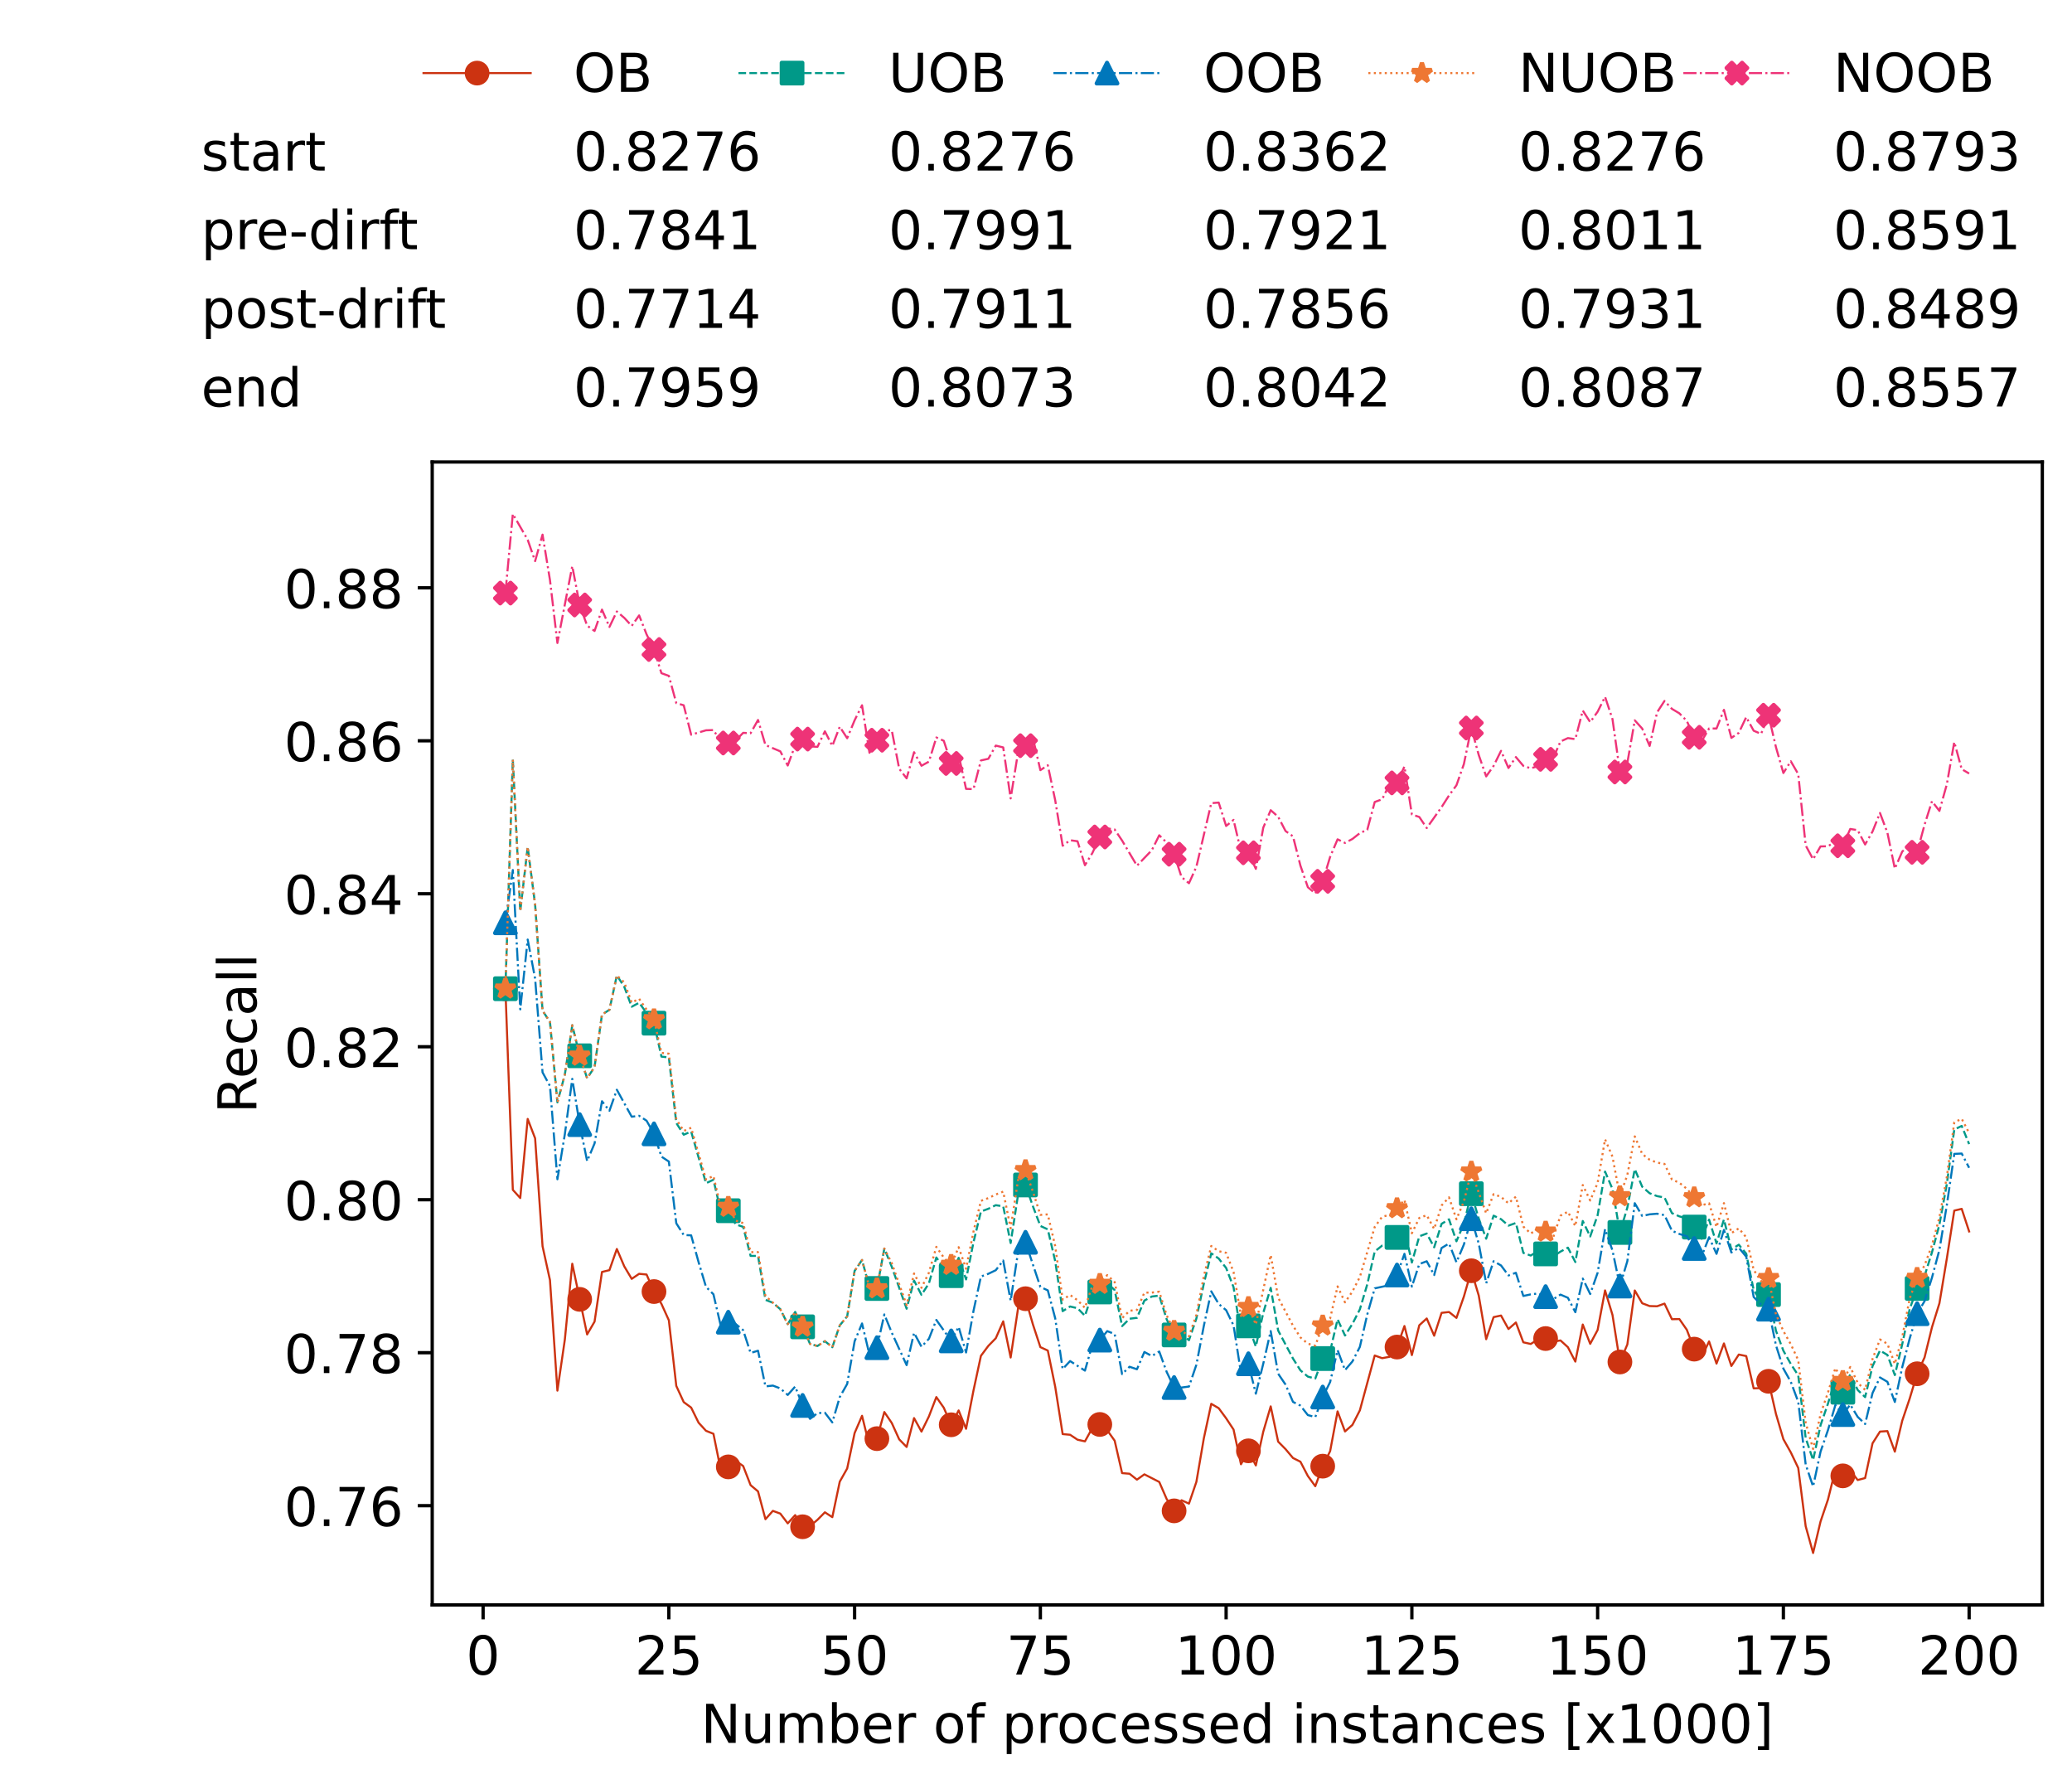 <?xml version="1.0" encoding="utf-8" standalone="no"?>
<!DOCTYPE svg PUBLIC "-//W3C//DTD SVG 1.1//EN"
  "http://www.w3.org/Graphics/SVG/1.1/DTD/svg11.dtd">
<!-- Created with matplotlib (https://matplotlib.org/) -->
<svg height="432.615pt" version="1.1" viewBox="0 0 502.65 432.615" width="502.65pt" xmlns="http://www.w3.org/2000/svg" xmlns:xlink="http://www.w3.org/1999/xlink">
 <defs>
  <style type="text/css">*{stroke-linecap:butt;stroke-linejoin:round;}</style>
 </defs>
 <g id="figure_1">
  <g id="patch_1">
   <path d="M 0 432.615 
L 502.65 432.615 
L 502.65 0 
L 0 0 
z
" style="fill:#ffffff;"/>
  </g>
  <g id="axes_1">
   <g id="patch_2">
    <path d="M 104.85 389.252 
L 495.45 389.252 
L 495.45 112.052 
L 104.85 112.052 
z
" style="fill:#ffffff;"/>
   </g>
   <g id="matplotlib.axis_1">
    <g id="xtick_1">
     <g id="line2d_1">
      <defs>
       <path d="M 0 0 
L 0 3.5 
" id="mc74e329495" style="stroke:#000000;stroke-width:0.8;"/>
      </defs>
      <g>
       <use style="stroke:#000000;stroke-width:0.8;" x="117.197" xlink:href="#mc74e329495" y="389.252"/>
      </g>
     </g>
     <g id="text_1">
      <!-- 0 -->
      <g transform="translate(113.061 406.13)scale(0.13 -0.13)">
       <defs>
        <path d="M 31.781 66.406 
Q 24.172 66.406 20.328 58.906 
Q 16.5 51.422 16.5 36.375 
Q 16.5 21.391 20.328 13.891 
Q 24.172 6.391 31.781 6.391 
Q 39.453 6.391 43.281 13.891 
Q 47.125 21.391 47.125 36.375 
Q 47.125 51.422 43.281 58.906 
Q 39.453 66.406 31.781 66.406 
z
M 31.781 74.219 
Q 44.047 74.219 50.516 64.516 
Q 56.984 54.828 56.984 36.375 
Q 56.984 17.969 50.516 8.266 
Q 44.047 -1.422 31.781 -1.422 
Q 19.531 -1.422 13.062 8.266 
Q 6.594 17.969 6.594 36.375 
Q 6.594 54.828 13.062 64.516 
Q 19.531 74.219 31.781 74.219 
z
" id="DejaVuSans-48"/>
       </defs>
       <use xlink:href="#DejaVuSans-48"/>
      </g>
     </g>
    </g>
    <g id="xtick_2">
     <g id="line2d_2">
      <g>
       <use style="stroke:#000000;stroke-width:0.8;" x="162.259" xlink:href="#mc74e329495" y="389.252"/>
      </g>
     </g>
     <g id="text_2">
      <!-- 25 -->
      <g transform="translate(153.988 406.13)scale(0.13 -0.13)">
       <defs>
        <path d="M 19.188 8.297 
L 53.609 8.297 
L 53.609 0 
L 7.328 0 
L 7.328 8.297 
Q 12.938 14.109 22.625 23.891 
Q 32.328 33.688 34.812 36.531 
Q 39.547 41.844 41.422 45.531 
Q 43.312 49.219 43.312 52.781 
Q 43.312 58.594 39.234 62.25 
Q 35.156 65.922 28.609 65.922 
Q 23.969 65.922 18.812 64.312 
Q 13.672 62.703 7.812 59.422 
L 7.812 69.391 
Q 13.766 71.781 18.938 73 
Q 24.125 74.219 28.422 74.219 
Q 39.75 74.219 46.484 68.547 
Q 53.219 62.891 53.219 53.422 
Q 53.219 48.922 51.531 44.891 
Q 49.859 40.875 45.406 35.406 
Q 44.188 33.984 37.641 27.219 
Q 31.109 20.453 19.188 8.297 
z
" id="DejaVuSans-50"/>
        <path d="M 10.797 72.906 
L 49.516 72.906 
L 49.516 64.594 
L 19.828 64.594 
L 19.828 46.734 
Q 21.969 47.469 24.109 47.828 
Q 26.266 48.188 28.422 48.188 
Q 40.625 48.188 47.75 41.5 
Q 54.891 34.812 54.891 23.391 
Q 54.891 11.625 47.562 5.094 
Q 40.234 -1.422 26.906 -1.422 
Q 22.312 -1.422 17.547 -0.641 
Q 12.797 0.141 7.719 1.703 
L 7.719 11.625 
Q 12.109 9.234 16.797 8.062 
Q 21.484 6.891 26.703 6.891 
Q 35.156 6.891 40.078 11.328 
Q 45.016 15.766 45.016 23.391 
Q 45.016 31 40.078 35.438 
Q 35.156 39.891 26.703 39.891 
Q 22.75 39.891 18.812 39.016 
Q 14.891 38.141 10.797 36.281 
z
" id="DejaVuSans-53"/>
       </defs>
       <use xlink:href="#DejaVuSans-50"/>
       <use x="63.623" xlink:href="#DejaVuSans-53"/>
      </g>
     </g>
    </g>
    <g id="xtick_3">
     <g id="line2d_3">
      <g>
       <use style="stroke:#000000;stroke-width:0.8;" x="207.322" xlink:href="#mc74e329495" y="389.252"/>
      </g>
     </g>
     <g id="text_3">
      <!-- 50 -->
      <g transform="translate(199.05 406.13)scale(0.13 -0.13)">
       <use xlink:href="#DejaVuSans-53"/>
       <use x="63.623" xlink:href="#DejaVuSans-48"/>
      </g>
     </g>
    </g>
    <g id="xtick_4">
     <g id="line2d_4">
      <g>
       <use style="stroke:#000000;stroke-width:0.8;" x="252.384" xlink:href="#mc74e329495" y="389.252"/>
      </g>
     </g>
     <g id="text_4">
      <!-- 75 -->
      <g transform="translate(244.113 406.13)scale(0.13 -0.13)">
       <defs>
        <path d="M 8.203 72.906 
L 55.078 72.906 
L 55.078 68.703 
L 28.609 0 
L 18.312 0 
L 43.219 64.594 
L 8.203 64.594 
z
" id="DejaVuSans-55"/>
       </defs>
       <use xlink:href="#DejaVuSans-55"/>
       <use x="63.623" xlink:href="#DejaVuSans-53"/>
      </g>
     </g>
    </g>
    <g id="xtick_5">
     <g id="line2d_5">
      <g>
       <use style="stroke:#000000;stroke-width:0.8;" x="297.446" xlink:href="#mc74e329495" y="389.252"/>
      </g>
     </g>
     <g id="text_5">
      <!-- 100 -->
      <g transform="translate(285.039 406.13)scale(0.13 -0.13)">
       <defs>
        <path d="M 12.406 8.297 
L 28.516 8.297 
L 28.516 63.922 
L 10.984 60.406 
L 10.984 69.391 
L 28.422 72.906 
L 38.281 72.906 
L 38.281 8.297 
L 54.391 8.297 
L 54.391 0 
L 12.406 0 
z
" id="DejaVuSans-49"/>
       </defs>
       <use xlink:href="#DejaVuSans-49"/>
       <use x="63.623" xlink:href="#DejaVuSans-48"/>
       <use x="127.246" xlink:href="#DejaVuSans-48"/>
      </g>
     </g>
    </g>
    <g id="xtick_6">
     <g id="line2d_6">
      <g>
       <use style="stroke:#000000;stroke-width:0.8;" x="342.509" xlink:href="#mc74e329495" y="389.252"/>
      </g>
     </g>
     <g id="text_6">
      <!-- 125 -->
      <g transform="translate(330.102 406.13)scale(0.13 -0.13)">
       <use xlink:href="#DejaVuSans-49"/>
       <use x="63.623" xlink:href="#DejaVuSans-50"/>
       <use x="127.246" xlink:href="#DejaVuSans-53"/>
      </g>
     </g>
    </g>
    <g id="xtick_7">
     <g id="line2d_7">
      <g>
       <use style="stroke:#000000;stroke-width:0.8;" x="387.571" xlink:href="#mc74e329495" y="389.252"/>
      </g>
     </g>
     <g id="text_7">
      <!-- 150 -->
      <g transform="translate(375.164 406.13)scale(0.13 -0.13)">
       <use xlink:href="#DejaVuSans-49"/>
       <use x="63.623" xlink:href="#DejaVuSans-53"/>
       <use x="127.246" xlink:href="#DejaVuSans-48"/>
      </g>
     </g>
    </g>
    <g id="xtick_8">
     <g id="line2d_8">
      <g>
       <use style="stroke:#000000;stroke-width:0.8;" x="432.633" xlink:href="#mc74e329495" y="389.252"/>
      </g>
     </g>
     <g id="text_8">
      <!-- 175 -->
      <g transform="translate(420.226 406.13)scale(0.13 -0.13)">
       <use xlink:href="#DejaVuSans-49"/>
       <use x="63.623" xlink:href="#DejaVuSans-55"/>
       <use x="127.246" xlink:href="#DejaVuSans-53"/>
      </g>
     </g>
    </g>
    <g id="xtick_9">
     <g id="line2d_9">
      <g>
       <use style="stroke:#000000;stroke-width:0.8;" x="477.695" xlink:href="#mc74e329495" y="389.252"/>
      </g>
     </g>
     <g id="text_9">
      <!-- 200 -->
      <g transform="translate(465.289 406.13)scale(0.13 -0.13)">
       <use xlink:href="#DejaVuSans-50"/>
       <use x="63.623" xlink:href="#DejaVuSans-48"/>
       <use x="127.246" xlink:href="#DejaVuSans-48"/>
      </g>
     </g>
    </g>
    <g id="text_10">
     <!-- Number of processed instances [x1000] -->
     <g transform="translate(170.025 422.711)scale(0.13 -0.13)">
      <defs>
       <path d="M 9.812 72.906 
L 23.094 72.906 
L 55.422 11.922 
L 55.422 72.906 
L 64.984 72.906 
L 64.984 0 
L 51.703 0 
L 19.391 60.984 
L 19.391 0 
L 9.812 0 
z
" id="DejaVuSans-78"/>
       <path d="M 8.5 21.578 
L 8.5 54.688 
L 17.484 54.688 
L 17.484 21.922 
Q 17.484 14.156 20.5 10.266 
Q 23.531 6.391 29.594 6.391 
Q 36.859 6.391 41.078 11.031 
Q 45.312 15.672 45.312 23.688 
L 45.312 54.688 
L 54.297 54.688 
L 54.297 0 
L 45.312 0 
L 45.312 8.406 
Q 42.047 3.422 37.719 1 
Q 33.406 -1.422 27.688 -1.422 
Q 18.266 -1.422 13.375 4.438 
Q 8.5 10.297 8.5 21.578 
z
M 31.109 56 
z
" id="DejaVuSans-117"/>
       <path d="M 52 44.188 
Q 55.375 50.25 60.062 53.125 
Q 64.75 56 71.094 56 
Q 79.641 56 84.281 50.016 
Q 88.922 44.047 88.922 33.016 
L 88.922 0 
L 79.891 0 
L 79.891 32.719 
Q 79.891 40.578 77.094 44.375 
Q 74.312 48.188 68.609 48.188 
Q 61.625 48.188 57.562 43.547 
Q 53.516 38.922 53.516 30.906 
L 53.516 0 
L 44.484 0 
L 44.484 32.719 
Q 44.484 40.625 41.703 44.406 
Q 38.922 48.188 33.109 48.188 
Q 26.219 48.188 22.156 43.531 
Q 18.109 38.875 18.109 30.906 
L 18.109 0 
L 9.078 0 
L 9.078 54.688 
L 18.109 54.688 
L 18.109 46.188 
Q 21.188 51.219 25.484 53.609 
Q 29.781 56 35.688 56 
Q 41.656 56 45.828 52.969 
Q 50 49.953 52 44.188 
z
" id="DejaVuSans-109"/>
       <path d="M 48.688 27.297 
Q 48.688 37.203 44.609 42.844 
Q 40.531 48.484 33.406 48.484 
Q 26.266 48.484 22.188 42.844 
Q 18.109 37.203 18.109 27.297 
Q 18.109 17.391 22.188 11.75 
Q 26.266 6.109 33.406 6.109 
Q 40.531 6.109 44.609 11.75 
Q 48.688 17.391 48.688 27.297 
z
M 18.109 46.391 
Q 20.953 51.266 25.266 53.625 
Q 29.594 56 35.594 56 
Q 45.562 56 51.781 48.094 
Q 58.016 40.188 58.016 27.297 
Q 58.016 14.406 51.781 6.484 
Q 45.562 -1.422 35.594 -1.422 
Q 29.594 -1.422 25.266 0.953 
Q 20.953 3.328 18.109 8.203 
L 18.109 0 
L 9.078 0 
L 9.078 75.984 
L 18.109 75.984 
z
" id="DejaVuSans-98"/>
       <path d="M 56.203 29.594 
L 56.203 25.203 
L 14.891 25.203 
Q 15.484 15.922 20.484 11.062 
Q 25.484 6.203 34.422 6.203 
Q 39.594 6.203 44.453 7.469 
Q 49.312 8.734 54.109 11.281 
L 54.109 2.781 
Q 49.266 0.734 44.188 -0.344 
Q 39.109 -1.422 33.891 -1.422 
Q 20.797 -1.422 13.156 6.188 
Q 5.516 13.812 5.516 26.812 
Q 5.516 40.234 12.766 48.109 
Q 20.016 56 32.328 56 
Q 43.359 56 49.781 48.891 
Q 56.203 41.797 56.203 29.594 
z
M 47.219 32.234 
Q 47.125 39.594 43.094 43.984 
Q 39.062 48.391 32.422 48.391 
Q 24.906 48.391 20.391 44.141 
Q 15.875 39.891 15.188 32.172 
z
" id="DejaVuSans-101"/>
       <path d="M 41.109 46.297 
Q 39.594 47.172 37.812 47.578 
Q 36.031 48 33.891 48 
Q 26.266 48 22.188 43.047 
Q 18.109 38.094 18.109 28.812 
L 18.109 0 
L 9.078 0 
L 9.078 54.688 
L 18.109 54.688 
L 18.109 46.188 
Q 20.953 51.172 25.484 53.578 
Q 30.031 56 36.531 56 
Q 37.453 56 38.578 55.875 
Q 39.703 55.766 41.062 55.516 
z
" id="DejaVuSans-114"/>
       <path id="DejaVuSans-32"/>
       <path d="M 30.609 48.391 
Q 23.391 48.391 19.188 42.75 
Q 14.984 37.109 14.984 27.297 
Q 14.984 17.484 19.156 11.844 
Q 23.344 6.203 30.609 6.203 
Q 37.797 6.203 41.984 11.859 
Q 46.188 17.531 46.188 27.297 
Q 46.188 37.016 41.984 42.703 
Q 37.797 48.391 30.609 48.391 
z
M 30.609 56 
Q 42.328 56 49.016 48.375 
Q 55.719 40.766 55.719 27.297 
Q 55.719 13.875 49.016 6.219 
Q 42.328 -1.422 30.609 -1.422 
Q 18.844 -1.422 12.172 6.219 
Q 5.516 13.875 5.516 27.297 
Q 5.516 40.766 12.172 48.375 
Q 18.844 56 30.609 56 
z
" id="DejaVuSans-111"/>
       <path d="M 37.109 75.984 
L 37.109 68.5 
L 28.516 68.5 
Q 23.688 68.5 21.797 66.547 
Q 19.922 64.594 19.922 59.516 
L 19.922 54.688 
L 34.719 54.688 
L 34.719 47.703 
L 19.922 47.703 
L 19.922 0 
L 10.891 0 
L 10.891 47.703 
L 2.297 47.703 
L 2.297 54.688 
L 10.891 54.688 
L 10.891 58.5 
Q 10.891 67.625 15.141 71.797 
Q 19.391 75.984 28.609 75.984 
z
" id="DejaVuSans-102"/>
       <path d="M 18.109 8.203 
L 18.109 -20.797 
L 9.078 -20.797 
L 9.078 54.688 
L 18.109 54.688 
L 18.109 46.391 
Q 20.953 51.266 25.266 53.625 
Q 29.594 56 35.594 56 
Q 45.562 56 51.781 48.094 
Q 58.016 40.188 58.016 27.297 
Q 58.016 14.406 51.781 6.484 
Q 45.562 -1.422 35.594 -1.422 
Q 29.594 -1.422 25.266 0.953 
Q 20.953 3.328 18.109 8.203 
z
M 48.688 27.297 
Q 48.688 37.203 44.609 42.844 
Q 40.531 48.484 33.406 48.484 
Q 26.266 48.484 22.188 42.844 
Q 18.109 37.203 18.109 27.297 
Q 18.109 17.391 22.188 11.75 
Q 26.266 6.109 33.406 6.109 
Q 40.531 6.109 44.609 11.75 
Q 48.688 17.391 48.688 27.297 
z
" id="DejaVuSans-112"/>
       <path d="M 48.781 52.594 
L 48.781 44.188 
Q 44.969 46.297 41.141 47.344 
Q 37.312 48.391 33.406 48.391 
Q 24.656 48.391 19.812 42.844 
Q 14.984 37.312 14.984 27.297 
Q 14.984 17.281 19.812 11.734 
Q 24.656 6.203 33.406 6.203 
Q 37.312 6.203 41.141 7.25 
Q 44.969 8.297 48.781 10.406 
L 48.781 2.094 
Q 45.016 0.344 40.984 -0.531 
Q 36.969 -1.422 32.422 -1.422 
Q 20.062 -1.422 12.781 6.344 
Q 5.516 14.109 5.516 27.297 
Q 5.516 40.672 12.859 48.328 
Q 20.219 56 33.016 56 
Q 37.156 56 41.109 55.141 
Q 45.062 54.297 48.781 52.594 
z
" id="DejaVuSans-99"/>
       <path d="M 44.281 53.078 
L 44.281 44.578 
Q 40.484 46.531 36.375 47.5 
Q 32.281 48.484 27.875 48.484 
Q 21.188 48.484 17.844 46.438 
Q 14.5 44.391 14.5 40.281 
Q 14.5 37.156 16.891 35.375 
Q 19.281 33.594 26.516 31.984 
L 29.594 31.297 
Q 39.156 29.25 43.188 25.516 
Q 47.219 21.781 47.219 15.094 
Q 47.219 7.469 41.188 3.016 
Q 35.156 -1.422 24.609 -1.422 
Q 20.219 -1.422 15.453 -0.562 
Q 10.688 0.297 5.422 2 
L 5.422 11.281 
Q 10.406 8.688 15.234 7.391 
Q 20.062 6.109 24.812 6.109 
Q 31.156 6.109 34.562 8.281 
Q 37.984 10.453 37.984 14.406 
Q 37.984 18.062 35.516 20.016 
Q 33.062 21.969 24.703 23.781 
L 21.578 24.516 
Q 13.234 26.266 9.516 29.906 
Q 5.812 33.547 5.812 39.891 
Q 5.812 47.609 11.281 51.797 
Q 16.75 56 26.812 56 
Q 31.781 56 36.172 55.266 
Q 40.578 54.547 44.281 53.078 
z
" id="DejaVuSans-115"/>
       <path d="M 45.406 46.391 
L 45.406 75.984 
L 54.391 75.984 
L 54.391 0 
L 45.406 0 
L 45.406 8.203 
Q 42.578 3.328 38.25 0.953 
Q 33.938 -1.422 27.875 -1.422 
Q 17.969 -1.422 11.734 6.484 
Q 5.516 14.406 5.516 27.297 
Q 5.516 40.188 11.734 48.094 
Q 17.969 56 27.875 56 
Q 33.938 56 38.25 53.625 
Q 42.578 51.266 45.406 46.391 
z
M 14.797 27.297 
Q 14.797 17.391 18.875 11.75 
Q 22.953 6.109 30.078 6.109 
Q 37.203 6.109 41.297 11.75 
Q 45.406 17.391 45.406 27.297 
Q 45.406 37.203 41.297 42.844 
Q 37.203 48.484 30.078 48.484 
Q 22.953 48.484 18.875 42.844 
Q 14.797 37.203 14.797 27.297 
z
" id="DejaVuSans-100"/>
       <path d="M 9.422 54.688 
L 18.406 54.688 
L 18.406 0 
L 9.422 0 
z
M 9.422 75.984 
L 18.406 75.984 
L 18.406 64.594 
L 9.422 64.594 
z
" id="DejaVuSans-105"/>
       <path d="M 54.891 33.016 
L 54.891 0 
L 45.906 0 
L 45.906 32.719 
Q 45.906 40.484 42.875 44.328 
Q 39.844 48.188 33.797 48.188 
Q 26.516 48.188 22.312 43.547 
Q 18.109 38.922 18.109 30.906 
L 18.109 0 
L 9.078 0 
L 9.078 54.688 
L 18.109 54.688 
L 18.109 46.188 
Q 21.344 51.125 25.703 53.562 
Q 30.078 56 35.797 56 
Q 45.219 56 50.047 50.172 
Q 54.891 44.344 54.891 33.016 
z
" id="DejaVuSans-110"/>
       <path d="M 18.312 70.219 
L 18.312 54.688 
L 36.812 54.688 
L 36.812 47.703 
L 18.312 47.703 
L 18.312 18.016 
Q 18.312 11.328 20.141 9.422 
Q 21.969 7.516 27.594 7.516 
L 36.812 7.516 
L 36.812 0 
L 27.594 0 
Q 17.188 0 13.234 3.875 
Q 9.281 7.766 9.281 18.016 
L 9.281 47.703 
L 2.688 47.703 
L 2.688 54.688 
L 9.281 54.688 
L 9.281 70.219 
z
" id="DejaVuSans-116"/>
       <path d="M 34.281 27.484 
Q 23.391 27.484 19.188 25 
Q 14.984 22.516 14.984 16.5 
Q 14.984 11.719 18.141 8.906 
Q 21.297 6.109 26.703 6.109 
Q 34.188 6.109 38.703 11.406 
Q 43.219 16.703 43.219 25.484 
L 43.219 27.484 
z
M 52.203 31.203 
L 52.203 0 
L 43.219 0 
L 43.219 8.297 
Q 40.141 3.328 35.547 0.953 
Q 30.953 -1.422 24.312 -1.422 
Q 15.922 -1.422 10.953 3.297 
Q 6 8.016 6 15.922 
Q 6 25.141 12.172 29.828 
Q 18.359 34.516 30.609 34.516 
L 43.219 34.516 
L 43.219 35.406 
Q 43.219 41.609 39.141 45 
Q 35.062 48.391 27.688 48.391 
Q 23 48.391 18.547 47.266 
Q 14.109 46.141 10.016 43.891 
L 10.016 52.203 
Q 14.938 54.109 19.578 55.047 
Q 24.219 56 28.609 56 
Q 40.484 56 46.344 49.844 
Q 52.203 43.703 52.203 31.203 
z
" id="DejaVuSans-97"/>
       <path d="M 8.594 75.984 
L 29.297 75.984 
L 29.297 69 
L 17.578 69 
L 17.578 -6.203 
L 29.297 -6.203 
L 29.297 -13.188 
L 8.594 -13.188 
z
" id="DejaVuSans-91"/>
       <path d="M 54.891 54.688 
L 35.109 28.078 
L 55.906 0 
L 45.312 0 
L 29.391 21.484 
L 13.484 0 
L 2.875 0 
L 24.125 28.609 
L 4.688 54.688 
L 15.281 54.688 
L 29.781 35.203 
L 44.281 54.688 
z
" id="DejaVuSans-120"/>
       <path d="M 30.422 75.984 
L 30.422 -13.188 
L 9.719 -13.188 
L 9.719 -6.203 
L 21.391 -6.203 
L 21.391 69 
L 9.719 69 
L 9.719 75.984 
z
" id="DejaVuSans-93"/>
      </defs>
      <use xlink:href="#DejaVuSans-78"/>
      <use x="74.805" xlink:href="#DejaVuSans-117"/>
      <use x="138.184" xlink:href="#DejaVuSans-109"/>
      <use x="235.596" xlink:href="#DejaVuSans-98"/>
      <use x="299.072" xlink:href="#DejaVuSans-101"/>
      <use x="360.596" xlink:href="#DejaVuSans-114"/>
      <use x="401.709" xlink:href="#DejaVuSans-32"/>
      <use x="433.496" xlink:href="#DejaVuSans-111"/>
      <use x="494.678" xlink:href="#DejaVuSans-102"/>
      <use x="529.883" xlink:href="#DejaVuSans-32"/>
      <use x="561.67" xlink:href="#DejaVuSans-112"/>
      <use x="625.146" xlink:href="#DejaVuSans-114"/>
      <use x="664.01" xlink:href="#DejaVuSans-111"/>
      <use x="725.191" xlink:href="#DejaVuSans-99"/>
      <use x="780.172" xlink:href="#DejaVuSans-101"/>
      <use x="841.695" xlink:href="#DejaVuSans-115"/>
      <use x="893.795" xlink:href="#DejaVuSans-115"/>
      <use x="945.895" xlink:href="#DejaVuSans-101"/>
      <use x="1007.418" xlink:href="#DejaVuSans-100"/>
      <use x="1070.895" xlink:href="#DejaVuSans-32"/>
      <use x="1102.682" xlink:href="#DejaVuSans-105"/>
      <use x="1130.465" xlink:href="#DejaVuSans-110"/>
      <use x="1193.844" xlink:href="#DejaVuSans-115"/>
      <use x="1245.943" xlink:href="#DejaVuSans-116"/>
      <use x="1285.152" xlink:href="#DejaVuSans-97"/>
      <use x="1346.432" xlink:href="#DejaVuSans-110"/>
      <use x="1409.811" xlink:href="#DejaVuSans-99"/>
      <use x="1464.791" xlink:href="#DejaVuSans-101"/>
      <use x="1526.314" xlink:href="#DejaVuSans-115"/>
      <use x="1578.414" xlink:href="#DejaVuSans-32"/>
      <use x="1610.201" xlink:href="#DejaVuSans-91"/>
      <use x="1649.215" xlink:href="#DejaVuSans-120"/>
      <use x="1708.395" xlink:href="#DejaVuSans-49"/>
      <use x="1772.018" xlink:href="#DejaVuSans-48"/>
      <use x="1835.641" xlink:href="#DejaVuSans-48"/>
      <use x="1899.264" xlink:href="#DejaVuSans-48"/>
      <use x="1962.887" xlink:href="#DejaVuSans-93"/>
     </g>
    </g>
   </g>
   <g id="matplotlib.axis_2">
    <g id="ytick_1">
     <g id="line2d_10">
      <defs>
       <path d="M 0 0 
L -3.5 0 
" id="m60695c3803" style="stroke:#000000;stroke-width:0.8;"/>
      </defs>
      <g>
       <use style="stroke:#000000;stroke-width:0.8;" x="104.85" xlink:href="#m60695c3803" y="365.179"/>
      </g>
     </g>
     <g id="text_11">
      <!-- 0.76 -->
      <g transform="translate(68.905 370.118)scale(0.13 -0.13)">
       <defs>
        <path d="M 10.688 12.406 
L 21 12.406 
L 21 0 
L 10.688 0 
z
" id="DejaVuSans-46"/>
        <path d="M 33.016 40.375 
Q 26.375 40.375 22.484 35.828 
Q 18.609 31.297 18.609 23.391 
Q 18.609 15.531 22.484 10.953 
Q 26.375 6.391 33.016 6.391 
Q 39.656 6.391 43.531 10.953 
Q 47.406 15.531 47.406 23.391 
Q 47.406 31.297 43.531 35.828 
Q 39.656 40.375 33.016 40.375 
z
M 52.594 71.297 
L 52.594 62.312 
Q 48.875 64.062 45.094 64.984 
Q 41.312 65.922 37.594 65.922 
Q 27.828 65.922 22.672 59.328 
Q 17.531 52.734 16.797 39.406 
Q 19.672 43.656 24.016 45.922 
Q 28.375 48.188 33.594 48.188 
Q 44.578 48.188 50.953 41.516 
Q 57.328 34.859 57.328 23.391 
Q 57.328 12.156 50.688 5.359 
Q 44.047 -1.422 33.016 -1.422 
Q 20.359 -1.422 13.672 8.266 
Q 6.984 17.969 6.984 36.375 
Q 6.984 53.656 15.188 63.938 
Q 23.391 74.219 37.203 74.219 
Q 40.922 74.219 44.703 73.484 
Q 48.484 72.75 52.594 71.297 
z
" id="DejaVuSans-54"/>
       </defs>
       <use xlink:href="#DejaVuSans-48"/>
       <use x="63.623" xlink:href="#DejaVuSans-46"/>
       <use x="95.41" xlink:href="#DejaVuSans-55"/>
       <use x="159.033" xlink:href="#DejaVuSans-54"/>
      </g>
     </g>
    </g>
    <g id="ytick_2">
     <g id="line2d_11">
      <g>
       <use style="stroke:#000000;stroke-width:0.8;" x="104.85" xlink:href="#m60695c3803" y="328.077"/>
      </g>
     </g>
     <g id="text_12">
      <!-- 0.78 -->
      <g transform="translate(68.905 333.016)scale(0.13 -0.13)">
       <defs>
        <path d="M 31.781 34.625 
Q 24.75 34.625 20.719 30.859 
Q 16.703 27.094 16.703 20.516 
Q 16.703 13.922 20.719 10.156 
Q 24.75 6.391 31.781 6.391 
Q 38.812 6.391 42.859 10.172 
Q 46.922 13.969 46.922 20.516 
Q 46.922 27.094 42.891 30.859 
Q 38.875 34.625 31.781 34.625 
z
M 21.922 38.812 
Q 15.578 40.375 12.031 44.719 
Q 8.5 49.078 8.5 55.328 
Q 8.5 64.062 14.719 69.141 
Q 20.953 74.219 31.781 74.219 
Q 42.672 74.219 48.875 69.141 
Q 55.078 64.062 55.078 55.328 
Q 55.078 49.078 51.531 44.719 
Q 48 40.375 41.703 38.812 
Q 48.828 37.156 52.797 32.312 
Q 56.781 27.484 56.781 20.516 
Q 56.781 9.906 50.312 4.234 
Q 43.844 -1.422 31.781 -1.422 
Q 19.734 -1.422 13.25 4.234 
Q 6.781 9.906 6.781 20.516 
Q 6.781 27.484 10.781 32.312 
Q 14.797 37.156 21.922 38.812 
z
M 18.312 54.391 
Q 18.312 48.734 21.844 45.562 
Q 25.391 42.391 31.781 42.391 
Q 38.141 42.391 41.719 45.562 
Q 45.312 48.734 45.312 54.391 
Q 45.312 60.062 41.719 63.234 
Q 38.141 66.406 31.781 66.406 
Q 25.391 66.406 21.844 63.234 
Q 18.312 60.062 18.312 54.391 
z
" id="DejaVuSans-56"/>
       </defs>
       <use xlink:href="#DejaVuSans-48"/>
       <use x="63.623" xlink:href="#DejaVuSans-46"/>
       <use x="95.41" xlink:href="#DejaVuSans-55"/>
       <use x="159.033" xlink:href="#DejaVuSans-56"/>
      </g>
     </g>
    </g>
    <g id="ytick_3">
     <g id="line2d_12">
      <g>
       <use style="stroke:#000000;stroke-width:0.8;" x="104.85" xlink:href="#m60695c3803" y="290.974"/>
      </g>
     </g>
     <g id="text_13">
      <!-- 0.80 -->
      <g transform="translate(68.905 295.913)scale(0.13 -0.13)">
       <use xlink:href="#DejaVuSans-48"/>
       <use x="63.623" xlink:href="#DejaVuSans-46"/>
       <use x="95.41" xlink:href="#DejaVuSans-56"/>
       <use x="159.033" xlink:href="#DejaVuSans-48"/>
      </g>
     </g>
    </g>
    <g id="ytick_4">
     <g id="line2d_13">
      <g>
       <use style="stroke:#000000;stroke-width:0.8;" x="104.85" xlink:href="#m60695c3803" y="253.871"/>
      </g>
     </g>
     <g id="text_14">
      <!-- 0.82 -->
      <g transform="translate(68.905 258.81)scale(0.13 -0.13)">
       <use xlink:href="#DejaVuSans-48"/>
       <use x="63.623" xlink:href="#DejaVuSans-46"/>
       <use x="95.41" xlink:href="#DejaVuSans-56"/>
       <use x="159.033" xlink:href="#DejaVuSans-50"/>
      </g>
     </g>
    </g>
    <g id="ytick_5">
     <g id="line2d_14">
      <g>
       <use style="stroke:#000000;stroke-width:0.8;" x="104.85" xlink:href="#m60695c3803" y="216.769"/>
      </g>
     </g>
     <g id="text_15">
      <!-- 0.84 -->
      <g transform="translate(68.905 221.708)scale(0.13 -0.13)">
       <defs>
        <path d="M 37.797 64.312 
L 12.891 25.391 
L 37.797 25.391 
z
M 35.203 72.906 
L 47.609 72.906 
L 47.609 25.391 
L 58.016 25.391 
L 58.016 17.188 
L 47.609 17.188 
L 47.609 0 
L 37.797 0 
L 37.797 17.188 
L 4.891 17.188 
L 4.891 26.703 
z
" id="DejaVuSans-52"/>
       </defs>
       <use xlink:href="#DejaVuSans-48"/>
       <use x="63.623" xlink:href="#DejaVuSans-46"/>
       <use x="95.41" xlink:href="#DejaVuSans-56"/>
       <use x="159.033" xlink:href="#DejaVuSans-52"/>
      </g>
     </g>
    </g>
    <g id="ytick_6">
     <g id="line2d_15">
      <g>
       <use style="stroke:#000000;stroke-width:0.8;" x="104.85" xlink:href="#m60695c3803" y="179.666"/>
      </g>
     </g>
     <g id="text_16">
      <!-- 0.86 -->
      <g transform="translate(68.905 184.605)scale(0.13 -0.13)">
       <use xlink:href="#DejaVuSans-48"/>
       <use x="63.623" xlink:href="#DejaVuSans-46"/>
       <use x="95.41" xlink:href="#DejaVuSans-56"/>
       <use x="159.033" xlink:href="#DejaVuSans-54"/>
      </g>
     </g>
    </g>
    <g id="ytick_7">
     <g id="line2d_16">
      <g>
       <use style="stroke:#000000;stroke-width:0.8;" x="104.85" xlink:href="#m60695c3803" y="142.563"/>
      </g>
     </g>
     <g id="text_17">
      <!-- 0.88 -->
      <g transform="translate(68.905 147.502)scale(0.13 -0.13)">
       <use xlink:href="#DejaVuSans-48"/>
       <use x="63.623" xlink:href="#DejaVuSans-46"/>
       <use x="95.41" xlink:href="#DejaVuSans-56"/>
       <use x="159.033" xlink:href="#DejaVuSans-56"/>
      </g>
     </g>
    </g>
    <g id="text_18">
     <!-- Recall -->
     <g transform="translate(62.201 270.044)rotate(-90)scale(0.13 -0.13)">
      <defs>
       <path d="M 44.391 34.188 
Q 47.562 33.109 50.562 29.594 
Q 53.562 26.078 56.594 19.922 
L 66.609 0 
L 56 0 
L 46.688 18.703 
Q 43.062 26.031 39.672 28.422 
Q 36.281 30.812 30.422 30.812 
L 19.672 30.812 
L 19.672 0 
L 9.812 0 
L 9.812 72.906 
L 32.078 72.906 
Q 44.578 72.906 50.734 67.672 
Q 56.891 62.453 56.891 51.906 
Q 56.891 45.016 53.688 40.469 
Q 50.484 35.938 44.391 34.188 
z
M 19.672 64.797 
L 19.672 38.922 
L 32.078 38.922 
Q 39.203 38.922 42.844 42.219 
Q 46.484 45.516 46.484 51.906 
Q 46.484 58.297 42.844 61.547 
Q 39.203 64.797 32.078 64.797 
z
" id="DejaVuSans-82"/>
       <path d="M 9.422 75.984 
L 18.406 75.984 
L 18.406 0 
L 9.422 0 
z
" id="DejaVuSans-108"/>
      </defs>
      <use xlink:href="#DejaVuSans-82"/>
      <use x="64.982" xlink:href="#DejaVuSans-101"/>
      <use x="126.506" xlink:href="#DejaVuSans-99"/>
      <use x="181.486" xlink:href="#DejaVuSans-97"/>
      <use x="242.766" xlink:href="#DejaVuSans-108"/>
      <use x="270.549" xlink:href="#DejaVuSans-108"/>
     </g>
    </g>
   </g>
   <g id="line2d_17"/>
   <g id="line2d_18"/>
   <g id="line2d_19"/>
   <g id="line2d_20"/>
   <g id="line2d_21"/>
   <g id="line2d_22">
    <path clip-path="url(#pd558666500)" d="M 122.605 239.798 
L 124.407 288.575 
L 126.21 290.564 
L 128.012 271.38 
L 129.815 276.089 
L 131.617 302.252 
L 133.419 310.477 
L 135.222 337.277 
L 137.024 324.907 
L 138.827 306.496 
L 142.432 323.644 
L 144.234 320.543 
L 146.037 308.492 
L 147.839 308.052 
L 149.642 302.921 
L 151.444 307.139 
L 153.247 310.167 
L 155.049 308.943 
L 156.852 309.114 
L 158.654 313.248 
L 160.457 316.23 
L 162.259 320.216 
L 164.062 336.132 
L 165.864 340.057 
L 167.667 341.384 
L 169.469 345.047 
L 171.272 347.021 
L 173.074 347.742 
L 174.877 356.66 
L 176.679 355.768 
L 178.482 354.296 
L 180.284 355.562 
L 182.087 360.2 
L 183.889 361.716 
L 185.692 368.457 
L 187.494 366.435 
L 189.297 367.102 
L 191.099 369.467 
L 192.902 367.469 
L 194.704 370.293 
L 196.507 370.123 
L 198.309 368.609 
L 200.112 366.786 
L 201.914 367.964 
L 203.717 359.356 
L 205.519 356.157 
L 207.322 347.563 
L 209.124 343.383 
L 210.927 350.704 
L 212.729 348.92 
L 214.532 342.467 
L 216.334 345.118 
L 218.137 349.09 
L 219.939 350.934 
L 221.742 343.934 
L 223.544 347.21 
L 225.347 343.53 
L 227.149 338.839 
L 228.952 341.42 
L 230.754 345.558 
L 232.557 342.08 
L 234.359 346.534 
L 236.162 337.227 
L 237.964 328.835 
L 239.767 326.416 
L 241.569 324.572 
L 243.372 320.473 
L 245.174 329.244 
L 246.976 317.288 
L 248.779 314.98 
L 250.581 321.231 
L 252.384 326.722 
L 254.186 327.555 
L 255.989 336.353 
L 257.791 347.814 
L 259.594 347.98 
L 261.396 349.175 
L 263.199 349.579 
L 265.001 346.33 
L 266.804 345.476 
L 268.606 346.885 
L 270.409 349.419 
L 272.211 357.279 
L 274.014 357.432 
L 275.816 358.866 
L 277.619 357.578 
L 281.224 359.422 
L 283.026 363.565 
L 284.829 366.436 
L 286.631 363.86 
L 288.434 364.678 
L 290.236 359.392 
L 292.039 348.85 
L 293.841 340.472 
L 295.644 341.533 
L 297.446 343.982 
L 299.249 346.713 
L 301.051 355.134 
L 302.854 351.876 
L 304.656 355.418 
L 306.459 347.233 
L 308.261 341.096 
L 310.064 349.639 
L 311.866 351.467 
L 313.669 353.614 
L 315.471 354.515 
L 317.274 357.978 
L 319.076 360.453 
L 320.879 355.594 
L 322.681 351.949 
L 324.484 342.314 
L 326.286 347.176 
L 328.089 345.581 
L 329.891 342.057 
L 333.496 328.757 
L 335.299 329.402 
L 337.101 329.07 
L 338.904 326.706 
L 340.706 321.607 
L 342.509 328.655 
L 344.311 321.417 
L 346.114 319.775 
L 347.916 323.953 
L 349.719 318.41 
L 351.521 318.206 
L 353.324 319.635 
L 355.126 314.456 
L 356.928 308.2 
L 358.731 314.216 
L 360.533 324.798 
L 362.336 319.449 
L 364.138 319.061 
L 365.941 322.331 
L 367.743 320.748 
L 369.546 325.556 
L 371.348 325.958 
L 373.151 324.82 
L 374.953 324.645 
L 376.756 325.413 
L 378.558 325.099 
L 380.361 326.74 
L 382.163 330.233 
L 383.966 321.244 
L 385.768 325.928 
L 387.571 322.565 
L 389.373 312.968 
L 391.176 318.92 
L 392.978 330.327 
L 394.781 326.073 
L 396.583 312.988 
L 398.386 316.082 
L 400.188 316.767 
L 401.991 316.815 
L 403.793 316.172 
L 405.596 319.953 
L 407.398 319.913 
L 409.201 322.509 
L 411.003 327.211 
L 412.806 329.104 
L 414.608 325.339 
L 416.411 330.716 
L 418.213 325.832 
L 420.016 331.3 
L 421.818 328.525 
L 423.621 328.892 
L 425.423 336.726 
L 427.226 336.66 
L 429.028 335.011 
L 430.831 342.914 
L 432.633 349.047 
L 434.436 352.261 
L 436.238 356.036 
L 438.041 370.16 
L 439.843 376.652 
L 441.646 369.027 
L 443.448 363.704 
L 445.251 356.453 
L 447.053 357.947 
L 448.856 356.636 
L 450.658 358.957 
L 452.461 358.48 
L 454.263 350.051 
L 456.066 347.211 
L 457.868 347.091 
L 459.671 352.075 
L 461.473 344.553 
L 463.276 339.197 
L 465.078 333.185 
L 466.881 329.226 
L 468.683 321.899 
L 470.485 316.097 
L 472.288 305.22 
L 474.09 293.615 
L 475.893 293.19 
L 477.695 298.668 
L 477.695 298.668 
" style="fill:none;stroke:#cc3311;stroke-linecap:square;stroke-width:0.5;"/>
    <defs>
     <path d="M 0 2.5 
C 0.663 2.5 1.299 2.237 1.768 1.768 
C 2.237 1.299 2.5 0.663 2.5 0 
C 2.5 -0.663 2.237 -1.299 1.768 -1.768 
C 1.299 -2.237 0.663 -2.5 0 -2.5 
C -0.663 -2.5 -1.299 -2.237 -1.768 -1.768 
C -2.237 -1.299 -2.5 -0.663 -2.5 0 
C -2.5 0.663 -2.237 1.299 -1.768 1.768 
C -1.299 2.237 -0.663 2.5 0 2.5 
z
" id="m6f72d1f00c" style="stroke:#cc3311;"/>
    </defs>
    <g clip-path="url(#pd558666500)">
     <use style="fill:#cc3311;stroke:#cc3311;" x="122.605" xlink:href="#m6f72d1f00c" y="239.798"/>
     <use style="fill:#cc3311;stroke:#cc3311;" x="140.629" xlink:href="#m6f72d1f00c" y="315.139"/>
     <use style="fill:#cc3311;stroke:#cc3311;" x="158.654" xlink:href="#m6f72d1f00c" y="313.248"/>
     <use style="fill:#cc3311;stroke:#cc3311;" x="176.679" xlink:href="#m6f72d1f00c" y="355.768"/>
     <use style="fill:#cc3311;stroke:#cc3311;" x="194.704" xlink:href="#m6f72d1f00c" y="370.293"/>
     <use style="fill:#cc3311;stroke:#cc3311;" x="212.729" xlink:href="#m6f72d1f00c" y="348.92"/>
     <use style="fill:#cc3311;stroke:#cc3311;" x="230.754" xlink:href="#m6f72d1f00c" y="345.558"/>
     <use style="fill:#cc3311;stroke:#cc3311;" x="248.779" xlink:href="#m6f72d1f00c" y="314.98"/>
     <use style="fill:#cc3311;stroke:#cc3311;" x="266.804" xlink:href="#m6f72d1f00c" y="345.476"/>
     <use style="fill:#cc3311;stroke:#cc3311;" x="284.829" xlink:href="#m6f72d1f00c" y="366.436"/>
     <use style="fill:#cc3311;stroke:#cc3311;" x="302.854" xlink:href="#m6f72d1f00c" y="351.876"/>
     <use style="fill:#cc3311;stroke:#cc3311;" x="320.879" xlink:href="#m6f72d1f00c" y="355.594"/>
     <use style="fill:#cc3311;stroke:#cc3311;" x="338.904" xlink:href="#m6f72d1f00c" y="326.706"/>
     <use style="fill:#cc3311;stroke:#cc3311;" x="356.928" xlink:href="#m6f72d1f00c" y="308.2"/>
     <use style="fill:#cc3311;stroke:#cc3311;" x="374.953" xlink:href="#m6f72d1f00c" y="324.645"/>
     <use style="fill:#cc3311;stroke:#cc3311;" x="392.978" xlink:href="#m6f72d1f00c" y="330.327"/>
     <use style="fill:#cc3311;stroke:#cc3311;" x="411.003" xlink:href="#m6f72d1f00c" y="327.211"/>
     <use style="fill:#cc3311;stroke:#cc3311;" x="429.028" xlink:href="#m6f72d1f00c" y="335.011"/>
     <use style="fill:#cc3311;stroke:#cc3311;" x="447.053" xlink:href="#m6f72d1f00c" y="357.947"/>
     <use style="fill:#cc3311;stroke:#cc3311;" x="465.078" xlink:href="#m6f72d1f00c" y="333.185"/>
    </g>
   </g>
   <g id="line2d_23"/>
   <g id="line2d_24"/>
   <g id="line2d_25"/>
   <g id="line2d_26"/>
   <g id="line2d_27">
    <path clip-path="url(#pd558666500)" d="M 122.605 239.798 
L 124.407 184.224 
L 126.21 220.996 
L 128.012 205.429 
L 129.815 219.38 
L 131.617 245.127 
L 133.419 247.852 
L 135.222 267.357 
L 137.024 260.631 
L 138.827 248.648 
L 140.629 256.063 
L 142.432 261.522 
L 144.234 258.786 
L 146.037 246.05 
L 147.839 244.923 
L 149.642 236.565 
L 151.444 239.338 
L 153.247 244.169 
L 155.049 243.199 
L 158.654 248.15 
L 160.457 256.266 
L 162.259 256.467 
L 164.062 272.355 
L 165.864 275.205 
L 167.667 274.434 
L 171.272 286.974 
L 173.074 286.123 
L 174.877 293.866 
L 176.679 293.643 
L 178.482 296.953 
L 180.284 297.554 
L 182.087 304.6 
L 183.889 304.6 
L 185.692 315.242 
L 187.494 315.966 
L 189.297 317.524 
L 191.099 321.146 
L 192.902 318.185 
L 194.704 321.802 
L 196.507 325.947 
L 198.309 326.452 
L 200.112 325.279 
L 201.914 326.751 
L 203.717 321.453 
L 205.519 319.251 
L 207.322 308.234 
L 209.124 305.597 
L 210.927 312.274 
L 212.729 312.497 
L 214.532 302.818 
L 216.334 307.235 
L 219.939 317.411 
L 221.742 310.577 
L 223.544 314.055 
L 225.347 311.249 
L 227.149 304.987 
L 228.952 307.586 
L 230.754 309.397 
L 232.557 305.068 
L 234.359 310.303 
L 236.162 301.273 
L 237.964 293.833 
L 239.767 293.165 
L 241.569 292.297 
L 243.372 292.574 
L 245.174 301.473 
L 246.976 289.722 
L 248.779 287.396 
L 250.581 292.579 
L 252.384 297.331 
L 254.186 298.164 
L 255.989 305.89 
L 257.791 318.002 
L 259.594 316.869 
L 261.396 317.285 
L 263.199 319.129 
L 265.001 313.728 
L 266.804 313.346 
L 268.606 311.188 
L 270.409 312.891 
L 272.211 321.63 
L 274.014 319.841 
L 275.816 319.619 
L 277.619 315.432 
L 279.421 314.455 
L 281.224 314.229 
L 283.026 319.985 
L 284.829 323.766 
L 286.631 323.61 
L 288.434 325.042 
L 290.236 319.756 
L 292.039 311.338 
L 293.841 303.98 
L 295.644 305.237 
L 297.446 307.52 
L 299.249 312.183 
L 301.051 323.719 
L 302.854 321.57 
L 304.656 326.584 
L 306.459 318.399 
L 308.261 312.355 
L 310.064 322.687 
L 313.669 329.499 
L 315.471 332.353 
L 317.274 333.871 
L 319.076 334.351 
L 320.879 329.493 
L 322.681 327.722 
L 324.484 319.98 
L 326.286 323.905 
L 328.089 321.086 
L 329.891 317.562 
L 331.694 311.474 
L 333.496 303.536 
L 335.299 302.098 
L 337.101 301.713 
L 338.904 300.114 
L 340.706 298.11 
L 342.509 306.203 
L 344.311 299.848 
L 346.114 299.173 
L 347.916 302.516 
L 349.719 296.816 
L 351.521 295.729 
L 353.324 301.055 
L 355.126 296.753 
L 356.928 289.51 
L 358.731 295.527 
L 360.533 300.429 
L 362.336 294.843 
L 364.138 295.687 
L 365.941 297.255 
L 367.743 296.618 
L 369.546 303.867 
L 371.348 304.517 
L 373.151 303.351 
L 376.756 304.769 
L 378.558 303.558 
L 380.361 302.598 
L 382.163 306.09 
L 383.966 296.136 
L 385.768 299.883 
L 387.571 294.727 
L 389.373 284.144 
L 391.176 288.375 
L 392.978 298.913 
L 394.781 292.875 
L 396.583 283.557 
L 398.386 287.825 
L 400.188 289.402 
L 401.991 290.098 
L 403.793 290.441 
L 405.596 294.223 
L 407.398 295.011 
L 409.201 295.505 
L 411.003 297.606 
L 412.806 300.446 
L 414.608 295.8 
L 416.411 301.569 
L 418.213 295.767 
L 420.016 303.035 
L 421.818 301.882 
L 423.621 304.058 
L 425.423 312.878 
L 427.226 315.652 
L 429.028 313.984 
L 430.831 322.753 
L 432.633 327.6 
L 434.436 330.813 
L 436.238 333.58 
L 438.041 348.758 
L 439.843 354.119 
L 441.646 345.674 
L 443.448 340.431 
L 445.251 334.488 
L 447.053 337.664 
L 448.856 333.295 
L 450.658 337.115 
L 452.461 338.847 
L 454.263 331.336 
L 456.066 327.55 
L 457.868 328.618 
L 459.671 333.504 
L 461.473 325.982 
L 463.276 317.481 
L 465.078 312.484 
L 466.881 309.443 
L 468.683 303.73 
L 470.485 296.999 
L 472.288 287.131 
L 474.09 273.954 
L 475.893 273.074 
L 477.695 277.48 
L 477.695 277.48 
" style="fill:none;stroke:#009988;stroke-dasharray:1.85,0.8;stroke-dashoffset:0;stroke-width:0.5;"/>
    <defs>
     <path d="M -2.5 2.5 
L 2.5 2.5 
L 2.5 -2.5 
L -2.5 -2.5 
z
" id="m81837a8893" style="stroke:#009988;stroke-linejoin:miter;"/>
    </defs>
    <g clip-path="url(#pd558666500)">
     <use style="fill:#009988;stroke:#009988;stroke-linejoin:miter;" x="122.605" xlink:href="#m81837a8893" y="239.798"/>
     <use style="fill:#009988;stroke:#009988;stroke-linejoin:miter;" x="140.629" xlink:href="#m81837a8893" y="256.063"/>
     <use style="fill:#009988;stroke:#009988;stroke-linejoin:miter;" x="158.654" xlink:href="#m81837a8893" y="248.15"/>
     <use style="fill:#009988;stroke:#009988;stroke-linejoin:miter;" x="176.679" xlink:href="#m81837a8893" y="293.643"/>
     <use style="fill:#009988;stroke:#009988;stroke-linejoin:miter;" x="194.704" xlink:href="#m81837a8893" y="321.802"/>
     <use style="fill:#009988;stroke:#009988;stroke-linejoin:miter;" x="212.729" xlink:href="#m81837a8893" y="312.497"/>
     <use style="fill:#009988;stroke:#009988;stroke-linejoin:miter;" x="230.754" xlink:href="#m81837a8893" y="309.397"/>
     <use style="fill:#009988;stroke:#009988;stroke-linejoin:miter;" x="248.779" xlink:href="#m81837a8893" y="287.396"/>
     <use style="fill:#009988;stroke:#009988;stroke-linejoin:miter;" x="266.804" xlink:href="#m81837a8893" y="313.346"/>
     <use style="fill:#009988;stroke:#009988;stroke-linejoin:miter;" x="284.829" xlink:href="#m81837a8893" y="323.766"/>
     <use style="fill:#009988;stroke:#009988;stroke-linejoin:miter;" x="302.854" xlink:href="#m81837a8893" y="321.57"/>
     <use style="fill:#009988;stroke:#009988;stroke-linejoin:miter;" x="320.879" xlink:href="#m81837a8893" y="329.493"/>
     <use style="fill:#009988;stroke:#009988;stroke-linejoin:miter;" x="338.904" xlink:href="#m81837a8893" y="300.114"/>
     <use style="fill:#009988;stroke:#009988;stroke-linejoin:miter;" x="356.928" xlink:href="#m81837a8893" y="289.51"/>
     <use style="fill:#009988;stroke:#009988;stroke-linejoin:miter;" x="374.953" xlink:href="#m81837a8893" y="304.113"/>
     <use style="fill:#009988;stroke:#009988;stroke-linejoin:miter;" x="392.978" xlink:href="#m81837a8893" y="298.913"/>
     <use style="fill:#009988;stroke:#009988;stroke-linejoin:miter;" x="411.003" xlink:href="#m81837a8893" y="297.606"/>
     <use style="fill:#009988;stroke:#009988;stroke-linejoin:miter;" x="429.028" xlink:href="#m81837a8893" y="313.984"/>
     <use style="fill:#009988;stroke:#009988;stroke-linejoin:miter;" x="447.053" xlink:href="#m81837a8893" y="337.664"/>
     <use style="fill:#009988;stroke:#009988;stroke-linejoin:miter;" x="465.078" xlink:href="#m81837a8893" y="312.484"/>
    </g>
   </g>
   <g id="line2d_28"/>
   <g id="line2d_29"/>
   <g id="line2d_30"/>
   <g id="line2d_31"/>
   <g id="line2d_32">
    <path clip-path="url(#pd558666500)" d="M 122.605 223.805 
L 124.407 211.011 
L 126.21 244.801 
L 128.012 227.874 
L 129.815 237.336 
L 131.617 260.091 
L 133.419 263.41 
L 135.222 286.012 
L 137.024 275.088 
L 138.827 261.659 
L 140.629 272.756 
L 142.432 281.606 
L 144.234 277.324 
L 146.037 267.087 
L 147.839 269.407 
L 149.642 264.3 
L 153.247 270.844 
L 155.049 270.616 
L 156.852 271.812 
L 158.654 274.995 
L 160.457 280.517 
L 162.259 281.718 
L 164.062 296.688 
L 165.864 299.538 
L 167.667 299.61 
L 169.469 306.11 
L 171.272 312.117 
L 173.074 313.908 
L 174.877 321.652 
L 176.679 320.686 
L 178.482 321.126 
L 180.284 322.611 
L 182.087 328.141 
L 183.889 327.595 
L 185.692 336.249 
L 187.494 336.054 
L 189.297 336.738 
L 191.099 338.321 
L 192.902 336.288 
L 194.704 340.861 
L 196.507 344.122 
L 198.309 342.734 
L 200.112 342.628 
L 201.914 344.983 
L 203.717 338.842 
L 205.519 335.653 
L 207.322 325.309 
L 209.124 320.985 
L 210.927 328.571 
L 212.729 326.861 
L 214.532 318.796 
L 216.334 323.213 
L 219.939 331.09 
L 221.742 323.255 
L 223.544 326.632 
L 225.347 324.702 
L 227.149 320.126 
L 230.754 325.212 
L 232.557 321.802 
L 234.359 328.023 
L 236.162 317.927 
L 237.964 309.604 
L 239.767 308.936 
L 241.569 308.068 
L 243.372 305.72 
L 245.174 315.478 
L 246.976 303.624 
L 248.779 301.298 
L 252.384 312.125 
L 254.186 312.958 
L 255.989 319.74 
L 257.791 332.036 
L 259.594 330.103 
L 263.199 332.422 
L 265.001 326.102 
L 266.804 325.016 
L 268.606 322.84 
L 270.409 323.556 
L 272.211 333.271 
L 274.014 331.483 
L 275.816 332.088 
L 277.619 327.901 
L 279.421 328.878 
L 281.224 327.793 
L 283.026 332.742 
L 284.829 336.523 
L 286.631 336.523 
L 288.434 336.284 
L 290.236 330.998 
L 292.039 321.571 
L 293.841 313.194 
L 295.644 316.253 
L 297.446 317.756 
L 299.249 321.453 
L 301.051 332.988 
L 302.854 330.754 
L 304.656 338.011 
L 306.459 330.736 
L 308.261 322.832 
L 310.064 333.164 
L 311.866 335.82 
L 313.669 340.007 
L 315.471 340.908 
L 317.274 343.206 
L 319.076 343.686 
L 320.879 338.828 
L 322.681 335.183 
L 324.484 327.441 
L 326.286 332.302 
L 328.089 330.192 
L 329.891 326.667 
L 331.694 318.778 
L 333.496 312.468 
L 337.101 311.687 
L 338.904 309.237 
L 340.706 304.089 
L 342.509 312.046 
L 344.311 306.574 
L 346.114 305.899 
L 347.916 309.241 
L 349.719 302.683 
L 351.521 301.596 
L 353.324 306.143 
L 355.126 301.841 
L 356.928 295.585 
L 358.731 301.601 
L 360.533 311.236 
L 362.336 305.887 
L 364.138 306.915 
L 365.941 309.334 
L 367.743 308.697 
L 369.546 314.319 
L 371.348 313.926 
L 373.151 313.716 
L 376.756 315.135 
L 378.558 313.986 
L 380.361 314.76 
L 382.163 318.252 
L 383.966 310.099 
L 385.768 313.846 
L 387.571 308.69 
L 389.373 298.107 
L 391.176 303.284 
L 392.978 311.908 
L 394.781 305.87 
L 396.583 291.819 
L 398.386 294.914 
L 400.188 294.52 
L 401.991 294.365 
L 403.793 294.708 
L 405.596 298.49 
L 407.398 299.278 
L 409.201 299.835 
L 411.003 302.803 
L 412.806 304.696 
L 414.608 300.066 
L 416.411 304.101 
L 418.213 298.299 
L 420.016 303.766 
L 421.818 302.613 
L 423.621 304.789 
L 425.423 314.556 
L 427.226 316.383 
L 429.028 317.516 
L 430.831 326.285 
L 432.633 331.932 
L 434.436 335.145 
L 436.238 339.999 
L 438.041 355.177 
L 439.843 360.538 
L 441.646 352.092 
L 443.448 346.85 
L 445.251 340.763 
L 447.053 343.071 
L 448.856 340.669 
L 450.658 343.638 
L 452.461 345.37 
L 454.263 337.858 
L 456.066 334.072 
L 457.868 335.141 
L 459.671 340.026 
L 461.473 331.558 
L 463.276 324.629 
L 465.078 318.617 
L 466.881 315.576 
L 468.683 309.856 
L 470.485 303.126 
L 472.288 292.249 
L 474.09 279.858 
L 475.893 279.771 
L 477.695 283.23 
L 477.695 283.23 
" style="fill:none;stroke:#0077bb;stroke-dasharray:3.2,0.8,0.5,0.8;stroke-dashoffset:0;stroke-width:0.5;"/>
    <defs>
     <path d="M 0 -2.5 
L -2.5 2.5 
L 2.5 2.5 
z
" id="maa7e075436" style="stroke:#0077bb;stroke-linejoin:miter;"/>
    </defs>
    <g clip-path="url(#pd558666500)">
     <use style="fill:#0077bb;stroke:#0077bb;stroke-linejoin:miter;" x="122.605" xlink:href="#maa7e075436" y="223.805"/>
     <use style="fill:#0077bb;stroke:#0077bb;stroke-linejoin:miter;" x="140.629" xlink:href="#maa7e075436" y="272.756"/>
     <use style="fill:#0077bb;stroke:#0077bb;stroke-linejoin:miter;" x="158.654" xlink:href="#maa7e075436" y="274.995"/>
     <use style="fill:#0077bb;stroke:#0077bb;stroke-linejoin:miter;" x="176.679" xlink:href="#maa7e075436" y="320.686"/>
     <use style="fill:#0077bb;stroke:#0077bb;stroke-linejoin:miter;" x="194.704" xlink:href="#maa7e075436" y="340.861"/>
     <use style="fill:#0077bb;stroke:#0077bb;stroke-linejoin:miter;" x="212.729" xlink:href="#maa7e075436" y="326.861"/>
     <use style="fill:#0077bb;stroke:#0077bb;stroke-linejoin:miter;" x="230.754" xlink:href="#maa7e075436" y="325.212"/>
     <use style="fill:#0077bb;stroke:#0077bb;stroke-linejoin:miter;" x="248.779" xlink:href="#maa7e075436" y="301.298"/>
     <use style="fill:#0077bb;stroke:#0077bb;stroke-linejoin:miter;" x="266.804" xlink:href="#maa7e075436" y="325.016"/>
     <use style="fill:#0077bb;stroke:#0077bb;stroke-linejoin:miter;" x="284.829" xlink:href="#maa7e075436" y="336.523"/>
     <use style="fill:#0077bb;stroke:#0077bb;stroke-linejoin:miter;" x="302.854" xlink:href="#maa7e075436" y="330.754"/>
     <use style="fill:#0077bb;stroke:#0077bb;stroke-linejoin:miter;" x="320.879" xlink:href="#maa7e075436" y="338.828"/>
     <use style="fill:#0077bb;stroke:#0077bb;stroke-linejoin:miter;" x="338.904" xlink:href="#maa7e075436" y="309.237"/>
     <use style="fill:#0077bb;stroke:#0077bb;stroke-linejoin:miter;" x="356.928" xlink:href="#maa7e075436" y="295.585"/>
     <use style="fill:#0077bb;stroke:#0077bb;stroke-linejoin:miter;" x="374.953" xlink:href="#maa7e075436" y="314.478"/>
     <use style="fill:#0077bb;stroke:#0077bb;stroke-linejoin:miter;" x="392.978" xlink:href="#maa7e075436" y="311.908"/>
     <use style="fill:#0077bb;stroke:#0077bb;stroke-linejoin:miter;" x="411.003" xlink:href="#maa7e075436" y="302.803"/>
     <use style="fill:#0077bb;stroke:#0077bb;stroke-linejoin:miter;" x="429.028" xlink:href="#maa7e075436" y="317.516"/>
     <use style="fill:#0077bb;stroke:#0077bb;stroke-linejoin:miter;" x="447.053" xlink:href="#maa7e075436" y="343.071"/>
     <use style="fill:#0077bb;stroke:#0077bb;stroke-linejoin:miter;" x="465.078" xlink:href="#maa7e075436" y="318.617"/>
    </g>
   </g>
   <g id="line2d_33"/>
   <g id="line2d_34"/>
   <g id="line2d_35"/>
   <g id="line2d_36"/>
   <g id="line2d_37">
    <path clip-path="url(#pd558666500)" d="M 122.605 239.798 
L 124.407 184.224 
L 126.21 220.996 
L 128.012 205.429 
L 129.815 219.38 
L 131.617 245.127 
L 133.419 247.852 
L 135.222 267.357 
L 137.024 260.631 
L 138.827 248.648 
L 140.629 256.063 
L 142.432 261.522 
L 144.234 258.786 
L 146.037 246.05 
L 147.839 244.923 
L 149.642 236.565 
L 151.444 238.268 
L 153.247 243.159 
L 155.049 242.242 
L 156.852 244.857 
L 158.654 247.241 
L 160.457 255.357 
L 162.259 255.557 
L 164.062 271.445 
L 165.864 274.296 
L 167.667 273.525 
L 171.272 286.065 
L 173.074 285.213 
L 174.877 292.957 
L 176.679 292.734 
L 178.482 296.043 
L 180.284 296.644 
L 182.087 303.69 
L 183.889 303.69 
L 185.692 314.332 
L 189.297 317.524 
L 191.099 321.146 
L 192.902 318.185 
L 194.704 321.802 
L 196.507 325.947 
L 198.309 326.452 
L 200.112 325.279 
L 201.914 326.751 
L 203.717 321.453 
L 205.519 319.251 
L 207.322 308.234 
L 209.124 305.597 
L 210.927 312.274 
L 212.729 312.497 
L 214.532 302.818 
L 216.334 306.351 
L 219.939 316.527 
L 221.742 308.858 
L 223.544 312.336 
L 225.347 308.664 
L 227.149 302.401 
L 228.952 305 
L 230.754 306.811 
L 232.557 302.482 
L 234.359 307.717 
L 236.162 298.687 
L 237.964 291.248 
L 239.767 290.579 
L 241.569 289.712 
L 243.372 289.012 
L 245.174 297.911 
L 246.976 286.16 
L 248.779 283.834 
L 250.581 289.017 
L 252.384 294.652 
L 254.186 294.529 
L 255.989 302.255 
L 257.791 315.203 
L 259.594 314.07 
L 261.396 315.352 
L 263.199 317.197 
L 265.001 311.795 
L 266.804 311.414 
L 268.606 309.256 
L 270.409 310.958 
L 272.211 319.697 
L 274.014 317.909 
L 275.816 317.686 
L 277.619 313.499 
L 279.421 313.499 
L 281.224 313.273 
L 283.026 319.029 
L 284.829 322.81 
L 286.631 322.654 
L 288.434 324.086 
L 290.236 318.881 
L 292.039 309.562 
L 293.841 302.204 
L 295.644 303.461 
L 297.446 303.851 
L 299.249 308.514 
L 301.051 319.175 
L 302.854 317.026 
L 304.656 321.254 
L 308.261 304.375 
L 310.064 314.707 
L 313.669 321.519 
L 315.471 324.373 
L 317.274 325.891 
L 319.076 326.372 
L 320.879 321.513 
L 322.681 319.742 
L 324.484 312 
L 326.286 315.863 
L 328.089 313.237 
L 329.891 309.712 
L 333.496 297.58 
L 335.299 295.099 
L 337.101 294.662 
L 338.904 293.063 
L 340.706 291.009 
L 342.509 299.103 
L 344.311 295.398 
L 346.114 294.723 
L 347.916 298.065 
L 349.719 292.366 
L 351.521 290.395 
L 353.324 295.721 
L 355.126 291.419 
L 356.928 284.177 
L 360.533 294.275 
L 362.336 289.626 
L 364.138 290.286 
L 365.941 291.854 
L 367.743 290.23 
L 369.546 297.479 
L 371.348 299.171 
L 373.151 297.976 
L 374.953 298.738 
L 376.756 300.23 
L 378.558 294.84 
L 380.361 293.88 
L 382.163 297.373 
L 383.966 287.418 
L 385.768 291.166 
L 387.571 286.893 
L 389.373 276.31 
L 391.176 280.541 
L 392.978 290.152 
L 394.781 284.935 
L 396.583 275.616 
L 398.386 279.884 
L 400.188 281.274 
L 401.991 281.97 
L 403.793 282.292 
L 405.596 286.074 
L 407.398 286.862 
L 409.201 288.312 
L 411.003 290.414 
L 412.806 292.307 
L 414.608 291.839 
L 416.411 297.608 
L 418.213 291.806 
L 420.016 299.074 
L 421.818 297.921 
L 423.621 300.097 
L 425.423 307.971 
L 427.226 310.744 
L 429.028 310.004 
L 430.831 318.773 
L 432.633 322.82 
L 434.436 326.034 
L 436.238 329.879 
L 438.041 345.057 
L 439.843 351.426 
L 441.646 342.981 
L 443.448 337.738 
L 445.251 331.795 
L 447.053 334.971 
L 448.856 331.549 
L 450.658 335.369 
L 452.461 337.101 
L 454.263 329.589 
L 456.066 324.857 
L 457.868 325.926 
L 459.671 330.811 
L 461.473 324.235 
L 463.276 314.949 
L 465.078 309.952 
L 466.881 306.911 
L 468.683 301.997 
L 470.485 295.267 
L 472.288 285.399 
L 474.09 272.221 
L 475.893 271.341 
L 477.695 274.801 
L 477.695 274.801 
" style="fill:none;stroke:#ee7733;stroke-dasharray:0.5,0.825;stroke-dashoffset:0;stroke-width:0.5;"/>
    <defs>
     <path d="M 0 -2.5 
L -0.561 -0.773 
L -2.378 -0.773 
L -0.908 0.295 
L -1.469 2.023 
L -0 0.955 
L 1.469 2.023 
L 0.908 0.295 
L 2.378 -0.773 
L 0.561 -0.773 
z
" id="md3a62f2814" style="stroke:#ee7733;stroke-linejoin:bevel;"/>
    </defs>
    <g clip-path="url(#pd558666500)">
     <use style="fill:#ee7733;stroke:#ee7733;stroke-linejoin:bevel;" x="122.605" xlink:href="#md3a62f2814" y="239.798"/>
     <use style="fill:#ee7733;stroke:#ee7733;stroke-linejoin:bevel;" x="140.629" xlink:href="#md3a62f2814" y="256.063"/>
     <use style="fill:#ee7733;stroke:#ee7733;stroke-linejoin:bevel;" x="158.654" xlink:href="#md3a62f2814" y="247.241"/>
     <use style="fill:#ee7733;stroke:#ee7733;stroke-linejoin:bevel;" x="176.679" xlink:href="#md3a62f2814" y="292.734"/>
     <use style="fill:#ee7733;stroke:#ee7733;stroke-linejoin:bevel;" x="194.704" xlink:href="#md3a62f2814" y="321.802"/>
     <use style="fill:#ee7733;stroke:#ee7733;stroke-linejoin:bevel;" x="212.729" xlink:href="#md3a62f2814" y="312.497"/>
     <use style="fill:#ee7733;stroke:#ee7733;stroke-linejoin:bevel;" x="230.754" xlink:href="#md3a62f2814" y="306.811"/>
     <use style="fill:#ee7733;stroke:#ee7733;stroke-linejoin:bevel;" x="248.779" xlink:href="#md3a62f2814" y="283.834"/>
     <use style="fill:#ee7733;stroke:#ee7733;stroke-linejoin:bevel;" x="266.804" xlink:href="#md3a62f2814" y="311.414"/>
     <use style="fill:#ee7733;stroke:#ee7733;stroke-linejoin:bevel;" x="284.829" xlink:href="#md3a62f2814" y="322.81"/>
     <use style="fill:#ee7733;stroke:#ee7733;stroke-linejoin:bevel;" x="302.854" xlink:href="#md3a62f2814" y="317.026"/>
     <use style="fill:#ee7733;stroke:#ee7733;stroke-linejoin:bevel;" x="320.879" xlink:href="#md3a62f2814" y="321.513"/>
     <use style="fill:#ee7733;stroke:#ee7733;stroke-linejoin:bevel;" x="338.904" xlink:href="#md3a62f2814" y="293.063"/>
     <use style="fill:#ee7733;stroke:#ee7733;stroke-linejoin:bevel;" x="356.928" xlink:href="#md3a62f2814" y="284.177"/>
     <use style="fill:#ee7733;stroke:#ee7733;stroke-linejoin:bevel;" x="374.953" xlink:href="#md3a62f2814" y="298.738"/>
     <use style="fill:#ee7733;stroke:#ee7733;stroke-linejoin:bevel;" x="392.978" xlink:href="#md3a62f2814" y="290.152"/>
     <use style="fill:#ee7733;stroke:#ee7733;stroke-linejoin:bevel;" x="411.003" xlink:href="#md3a62f2814" y="290.414"/>
     <use style="fill:#ee7733;stroke:#ee7733;stroke-linejoin:bevel;" x="429.028" xlink:href="#md3a62f2814" y="310.004"/>
     <use style="fill:#ee7733;stroke:#ee7733;stroke-linejoin:bevel;" x="447.053" xlink:href="#md3a62f2814" y="334.971"/>
     <use style="fill:#ee7733;stroke:#ee7733;stroke-linejoin:bevel;" x="465.078" xlink:href="#md3a62f2814" y="309.952"/>
    </g>
   </g>
   <g id="line2d_38"/>
   <g id="line2d_39"/>
   <g id="line2d_40"/>
   <g id="line2d_41"/>
   <g id="line2d_42">
    <path clip-path="url(#pd558666500)" d="M 122.605 143.843 
L 124.407 124.652 
L 128.012 130.916 
L 129.815 136.087 
L 131.617 129.667 
L 133.419 140.69 
L 135.222 155.946 
L 138.827 137.298 
L 140.629 146.728 
L 142.432 151.736 
L 144.234 153.031 
L 146.037 147.849 
L 147.839 152.056 
L 149.642 148.307 
L 151.444 149.852 
L 153.247 151.803 
L 155.049 149.257 
L 156.852 153.845 
L 158.654 157.526 
L 160.457 163.268 
L 162.259 163.924 
L 164.062 170.527 
L 165.864 171.053 
L 167.667 178.194 
L 171.272 177.124 
L 173.074 177.063 
L 174.877 179.83 
L 176.679 180.202 
L 178.482 179.57 
L 180.284 177.739 
L 182.087 177.829 
L 183.889 174.615 
L 185.692 180.703 
L 189.297 182.23 
L 191.099 185.664 
L 192.902 180.741 
L 194.704 179.253 
L 196.507 181.01 
L 198.309 181.136 
L 200.112 177.373 
L 201.914 180.906 
L 203.717 176.26 
L 205.519 179.044 
L 207.322 174.696 
L 209.124 171.054 
L 210.927 182.577 
L 212.729 179.53 
L 214.532 177.11 
L 216.334 177.11 
L 218.137 186.443 
L 219.939 188.775 
L 221.742 182.438 
L 223.544 185.722 
L 225.347 184.724 
L 227.149 178.862 
L 228.952 179.67 
L 230.754 185.162 
L 232.557 183.081 
L 234.359 191.333 
L 236.162 191.386 
L 237.964 184.435 
L 239.767 184.031 
L 241.569 180.83 
L 243.372 181.272 
L 245.174 193.644 
L 246.976 182.407 
L 248.779 180.85 
L 250.581 179.006 
L 252.384 186.789 
L 254.186 185.596 
L 255.989 194.108 
L 257.791 205.118 
L 259.594 203.785 
L 261.396 204.033 
L 263.199 209.848 
L 265.001 206.885 
L 266.804 202.997 
L 268.606 200.91 
L 270.409 201.181 
L 272.211 203.866 
L 275.816 209.963 
L 279.421 206.206 
L 281.224 202.581 
L 283.026 204.354 
L 284.829 207.177 
L 286.631 212.721 
L 288.434 214.213 
L 290.236 210.208 
L 293.841 194.797 
L 295.644 194.647 
L 297.446 200.326 
L 299.249 198.855 
L 301.051 206.505 
L 302.854 206.832 
L 304.656 210.732 
L 306.459 200.728 
L 308.261 196.497 
L 310.064 198.085 
L 311.866 201.555 
L 313.669 202.843 
L 315.471 209.941 
L 317.274 215.175 
L 319.076 216.69 
L 320.879 213.751 
L 322.681 207.81 
L 324.484 203.566 
L 326.286 204.433 
L 328.089 203.477 
L 329.891 202.056 
L 331.694 201.239 
L 333.496 194.514 
L 335.299 193.846 
L 337.101 190.206 
L 338.904 189.879 
L 340.706 185.906 
L 342.509 197.546 
L 344.311 198.145 
L 346.114 200.828 
L 349.719 195.744 
L 351.521 192.924 
L 353.324 190.456 
L 355.126 185.313 
L 356.928 176.566 
L 358.731 183.113 
L 360.533 188.302 
L 362.336 185.752 
L 364.138 182.11 
L 365.941 186.27 
L 367.743 183.618 
L 369.546 185.749 
L 371.348 186.347 
L 373.151 185.793 
L 374.953 184.165 
L 376.756 183.935 
L 378.558 179.84 
L 380.361 179.01 
L 382.163 179.271 
L 383.966 172.335 
L 385.768 175.145 
L 387.571 172.614 
L 389.373 168.996 
L 391.176 174.424 
L 392.978 187.232 
L 394.781 185.014 
L 396.583 174.71 
L 398.386 176.704 
L 400.188 180.914 
L 401.991 172.772 
L 403.793 170.005 
L 405.596 171.926 
L 407.398 173.004 
L 409.201 174.843 
L 411.003 178.818 
L 412.806 179.764 
L 414.608 176.682 
L 416.411 176.693 
L 418.213 172.161 
L 420.016 178.963 
L 421.818 177.738 
L 423.621 173.92 
L 425.423 177.223 
L 427.226 177.993 
L 429.028 173.468 
L 430.831 181.212 
L 432.633 187.486 
L 434.436 184.632 
L 436.238 187.75 
L 438.041 205.037 
L 439.843 208.406 
L 441.646 205.283 
L 443.448 205.243 
L 445.251 204.099 
L 447.053 205.129 
L 448.856 201.051 
L 450.658 201.341 
L 452.461 204.817 
L 454.263 201.665 
L 456.066 197.17 
L 457.868 201.953 
L 459.671 210.676 
L 461.473 206.516 
L 463.276 205.072 
L 465.078 206.712 
L 466.881 200.018 
L 468.683 194.325 
L 470.485 196.676 
L 472.288 190.207 
L 474.09 179.96 
L 475.893 186.544 
L 477.695 187.608 
L 477.695 187.608 
" style="fill:none;stroke:#ee3377;stroke-dasharray:3.2,0.8,0.5,0.8;stroke-dashoffset:0;stroke-width:0.5;"/>
    <defs>
     <path d="M -1.25 2.5 
L 0 1.25 
L 1.25 2.5 
L 2.5 1.25 
L 1.25 0 
L 2.5 -1.25 
L 1.25 -2.5 
L 0 -1.25 
L -1.25 -2.5 
L -2.5 -1.25 
L -1.25 0 
L -2.5 1.25 
z
" id="mb43761cfdb" style="stroke:#ee3377;stroke-linejoin:miter;"/>
    </defs>
    <g clip-path="url(#pd558666500)">
     <use style="fill:#ee3377;stroke:#ee3377;stroke-linejoin:miter;" x="122.605" xlink:href="#mb43761cfdb" y="143.843"/>
     <use style="fill:#ee3377;stroke:#ee3377;stroke-linejoin:miter;" x="140.629" xlink:href="#mb43761cfdb" y="146.728"/>
     <use style="fill:#ee3377;stroke:#ee3377;stroke-linejoin:miter;" x="158.654" xlink:href="#mb43761cfdb" y="157.526"/>
     <use style="fill:#ee3377;stroke:#ee3377;stroke-linejoin:miter;" x="176.679" xlink:href="#mb43761cfdb" y="180.202"/>
     <use style="fill:#ee3377;stroke:#ee3377;stroke-linejoin:miter;" x="194.704" xlink:href="#mb43761cfdb" y="179.253"/>
     <use style="fill:#ee3377;stroke:#ee3377;stroke-linejoin:miter;" x="212.729" xlink:href="#mb43761cfdb" y="179.53"/>
     <use style="fill:#ee3377;stroke:#ee3377;stroke-linejoin:miter;" x="230.754" xlink:href="#mb43761cfdb" y="185.162"/>
     <use style="fill:#ee3377;stroke:#ee3377;stroke-linejoin:miter;" x="248.779" xlink:href="#mb43761cfdb" y="180.85"/>
     <use style="fill:#ee3377;stroke:#ee3377;stroke-linejoin:miter;" x="266.804" xlink:href="#mb43761cfdb" y="202.997"/>
     <use style="fill:#ee3377;stroke:#ee3377;stroke-linejoin:miter;" x="284.829" xlink:href="#mb43761cfdb" y="207.177"/>
     <use style="fill:#ee3377;stroke:#ee3377;stroke-linejoin:miter;" x="302.854" xlink:href="#mb43761cfdb" y="206.832"/>
     <use style="fill:#ee3377;stroke:#ee3377;stroke-linejoin:miter;" x="320.879" xlink:href="#mb43761cfdb" y="213.751"/>
     <use style="fill:#ee3377;stroke:#ee3377;stroke-linejoin:miter;" x="338.904" xlink:href="#mb43761cfdb" y="189.879"/>
     <use style="fill:#ee3377;stroke:#ee3377;stroke-linejoin:miter;" x="356.928" xlink:href="#mb43761cfdb" y="176.566"/>
     <use style="fill:#ee3377;stroke:#ee3377;stroke-linejoin:miter;" x="374.953" xlink:href="#mb43761cfdb" y="184.165"/>
     <use style="fill:#ee3377;stroke:#ee3377;stroke-linejoin:miter;" x="392.978" xlink:href="#mb43761cfdb" y="187.232"/>
     <use style="fill:#ee3377;stroke:#ee3377;stroke-linejoin:miter;" x="411.003" xlink:href="#mb43761cfdb" y="178.818"/>
     <use style="fill:#ee3377;stroke:#ee3377;stroke-linejoin:miter;" x="429.028" xlink:href="#mb43761cfdb" y="173.468"/>
     <use style="fill:#ee3377;stroke:#ee3377;stroke-linejoin:miter;" x="447.053" xlink:href="#mb43761cfdb" y="205.129"/>
     <use style="fill:#ee3377;stroke:#ee3377;stroke-linejoin:miter;" x="465.078" xlink:href="#mb43761cfdb" y="206.712"/>
    </g>
   </g>
   <g id="line2d_43"/>
   <g id="line2d_44"/>
   <g id="line2d_45"/>
   <g id="line2d_46"/>
   <g id="patch_3">
    <path d="M 104.85 389.252 
L 104.85 112.052 
" style="fill:none;stroke:#000000;stroke-linecap:square;stroke-linejoin:miter;stroke-width:0.8;"/>
   </g>
   <g id="patch_4">
    <path d="M 495.45 389.252 
L 495.45 112.052 
" style="fill:none;stroke:#000000;stroke-linecap:square;stroke-linejoin:miter;stroke-width:0.8;"/>
   </g>
   <g id="patch_5">
    <path d="M 104.85 389.252 
L 495.45 389.252 
" style="fill:none;stroke:#000000;stroke-linecap:square;stroke-linejoin:miter;stroke-width:0.8;"/>
   </g>
   <g id="patch_6">
    <path d="M 104.85 112.052 
L 495.45 112.052 
" style="fill:none;stroke:#000000;stroke-linecap:square;stroke-linejoin:miter;stroke-width:0.8;"/>
   </g>
   <g id="legend_1">
    <g id="line2d_47"/>
    <g id="line2d_48"/>
    <g id="text_19">
     <!--   -->
     <g transform="translate(48.8 22.278)scale(0.13 -0.13)">
      <use xlink:href="#DejaVuSans-32"/>
     </g>
    </g>
    <g id="line2d_49"/>
    <g id="line2d_50"/>
    <g id="text_20">
     <!-- start -->
     <g transform="translate(48.8 41.36)scale(0.13 -0.13)">
      <use xlink:href="#DejaVuSans-115"/>
      <use x="52.1" xlink:href="#DejaVuSans-116"/>
      <use x="91.309" xlink:href="#DejaVuSans-97"/>
      <use x="152.588" xlink:href="#DejaVuSans-114"/>
      <use x="193.701" xlink:href="#DejaVuSans-116"/>
     </g>
    </g>
    <g id="line2d_51"/>
    <g id="line2d_52"/>
    <g id="text_21">
     <!-- pre-dirft -->
     <g transform="translate(48.8 60.441)scale(0.13 -0.13)">
      <defs>
       <path d="M 4.891 31.391 
L 31.203 31.391 
L 31.203 23.391 
L 4.891 23.391 
z
" id="DejaVuSans-45"/>
      </defs>
      <use xlink:href="#DejaVuSans-112"/>
      <use x="63.477" xlink:href="#DejaVuSans-114"/>
      <use x="102.34" xlink:href="#DejaVuSans-101"/>
      <use x="163.863" xlink:href="#DejaVuSans-45"/>
      <use x="199.947" xlink:href="#DejaVuSans-100"/>
      <use x="263.424" xlink:href="#DejaVuSans-105"/>
      <use x="291.207" xlink:href="#DejaVuSans-114"/>
      <use x="332.32" xlink:href="#DejaVuSans-102"/>
      <use x="365.775" xlink:href="#DejaVuSans-116"/>
     </g>
    </g>
    <g id="line2d_53"/>
    <g id="line2d_54"/>
    <g id="text_22">
     <!-- post-drift -->
     <g transform="translate(48.8 79.523)scale(0.13 -0.13)">
      <use xlink:href="#DejaVuSans-112"/>
      <use x="63.477" xlink:href="#DejaVuSans-111"/>
      <use x="124.658" xlink:href="#DejaVuSans-115"/>
      <use x="176.758" xlink:href="#DejaVuSans-116"/>
      <use x="215.967" xlink:href="#DejaVuSans-45"/>
      <use x="252.051" xlink:href="#DejaVuSans-100"/>
      <use x="315.527" xlink:href="#DejaVuSans-114"/>
      <use x="356.641" xlink:href="#DejaVuSans-105"/>
      <use x="384.424" xlink:href="#DejaVuSans-102"/>
      <use x="417.879" xlink:href="#DejaVuSans-116"/>
     </g>
    </g>
    <g id="line2d_55"/>
    <g id="line2d_56"/>
    <g id="text_23">
     <!-- end -->
     <g transform="translate(48.8 98.604)scale(0.13 -0.13)">
      <use xlink:href="#DejaVuSans-101"/>
      <use x="61.523" xlink:href="#DejaVuSans-110"/>
      <use x="124.902" xlink:href="#DejaVuSans-100"/>
     </g>
    </g>
    <g id="line2d_57">
     <path d="M 102.738 17.728 
L 128.738 17.728 
" style="fill:none;stroke:#cc3311;stroke-linecap:square;stroke-width:0.5;"/>
    </g>
    <g id="line2d_58">
     <g>
      <use style="fill:#cc3311;stroke:#cc3311;" x="115.738" xlink:href="#m6f72d1f00c" y="17.728"/>
     </g>
    </g>
    <g id="text_24">
     <!-- OB -->
     <g transform="translate(139.138 22.278)scale(0.13 -0.13)">
      <defs>
       <path d="M 39.406 66.219 
Q 28.656 66.219 22.328 58.203 
Q 16.016 50.203 16.016 36.375 
Q 16.016 22.609 22.328 14.594 
Q 28.656 6.594 39.406 6.594 
Q 50.141 6.594 56.422 14.594 
Q 62.703 22.609 62.703 36.375 
Q 62.703 50.203 56.422 58.203 
Q 50.141 66.219 39.406 66.219 
z
M 39.406 74.219 
Q 54.734 74.219 63.906 63.938 
Q 73.094 53.656 73.094 36.375 
Q 73.094 19.141 63.906 8.859 
Q 54.734 -1.422 39.406 -1.422 
Q 24.031 -1.422 14.812 8.828 
Q 5.609 19.094 5.609 36.375 
Q 5.609 53.656 14.812 63.938 
Q 24.031 74.219 39.406 74.219 
z
" id="DejaVuSans-79"/>
       <path d="M 19.672 34.812 
L 19.672 8.109 
L 35.5 8.109 
Q 43.453 8.109 47.281 11.406 
Q 51.125 14.703 51.125 21.484 
Q 51.125 28.328 47.281 31.562 
Q 43.453 34.812 35.5 34.812 
z
M 19.672 64.797 
L 19.672 42.828 
L 34.281 42.828 
Q 41.5 42.828 45.031 45.531 
Q 48.578 48.25 48.578 53.812 
Q 48.578 59.328 45.031 62.062 
Q 41.5 64.797 34.281 64.797 
z
M 9.812 72.906 
L 35.016 72.906 
Q 46.297 72.906 52.391 68.219 
Q 58.5 63.531 58.5 54.891 
Q 58.5 48.188 55.375 44.234 
Q 52.25 40.281 46.188 39.312 
Q 53.469 37.75 57.5 32.781 
Q 61.531 27.828 61.531 20.406 
Q 61.531 10.641 54.891 5.312 
Q 48.25 0 35.984 0 
L 9.812 0 
z
" id="DejaVuSans-66"/>
      </defs>
      <use xlink:href="#DejaVuSans-79"/>
      <use x="78.711" xlink:href="#DejaVuSans-66"/>
     </g>
    </g>
    <g id="line2d_59"/>
    <g id="line2d_60"/>
    <g id="text_25">
     <!-- 0.8276 -->
     <g transform="translate(139.138 41.36)scale(0.13 -0.13)">
      <use xlink:href="#DejaVuSans-48"/>
      <use x="63.623" xlink:href="#DejaVuSans-46"/>
      <use x="95.41" xlink:href="#DejaVuSans-56"/>
      <use x="159.033" xlink:href="#DejaVuSans-50"/>
      <use x="222.656" xlink:href="#DejaVuSans-55"/>
      <use x="286.279" xlink:href="#DejaVuSans-54"/>
     </g>
    </g>
    <g id="line2d_61"/>
    <g id="line2d_62"/>
    <g id="text_26">
     <!-- 0.7841 -->
     <g transform="translate(139.138 60.441)scale(0.13 -0.13)">
      <use xlink:href="#DejaVuSans-48"/>
      <use x="63.623" xlink:href="#DejaVuSans-46"/>
      <use x="95.41" xlink:href="#DejaVuSans-55"/>
      <use x="159.033" xlink:href="#DejaVuSans-56"/>
      <use x="222.656" xlink:href="#DejaVuSans-52"/>
      <use x="286.279" xlink:href="#DejaVuSans-49"/>
     </g>
    </g>
    <g id="line2d_63"/>
    <g id="line2d_64"/>
    <g id="text_27">
     <!-- 0.7714 -->
     <g transform="translate(139.138 79.523)scale(0.13 -0.13)">
      <use xlink:href="#DejaVuSans-48"/>
      <use x="63.623" xlink:href="#DejaVuSans-46"/>
      <use x="95.41" xlink:href="#DejaVuSans-55"/>
      <use x="159.033" xlink:href="#DejaVuSans-55"/>
      <use x="222.656" xlink:href="#DejaVuSans-49"/>
      <use x="286.279" xlink:href="#DejaVuSans-52"/>
     </g>
    </g>
    <g id="line2d_65"/>
    <g id="line2d_66"/>
    <g id="text_28">
     <!-- 0.7959 -->
     <g transform="translate(139.138 98.604)scale(0.13 -0.13)">
      <defs>
       <path d="M 10.984 1.516 
L 10.984 10.5 
Q 14.703 8.734 18.5 7.812 
Q 22.312 6.891 25.984 6.891 
Q 35.75 6.891 40.891 13.453 
Q 46.047 20.016 46.781 33.406 
Q 43.953 29.203 39.594 26.953 
Q 35.25 24.703 29.984 24.703 
Q 19.047 24.703 12.672 31.312 
Q 6.297 37.938 6.297 49.422 
Q 6.297 60.641 12.938 67.422 
Q 19.578 74.219 30.609 74.219 
Q 43.266 74.219 49.922 64.516 
Q 56.594 54.828 56.594 36.375 
Q 56.594 19.141 48.406 8.859 
Q 40.234 -1.422 26.422 -1.422 
Q 22.703 -1.422 18.891 -0.688 
Q 15.094 0.047 10.984 1.516 
z
M 30.609 32.422 
Q 37.25 32.422 41.125 36.953 
Q 45.016 41.5 45.016 49.422 
Q 45.016 57.281 41.125 61.844 
Q 37.25 66.406 30.609 66.406 
Q 23.969 66.406 20.094 61.844 
Q 16.219 57.281 16.219 49.422 
Q 16.219 41.5 20.094 36.953 
Q 23.969 32.422 30.609 32.422 
z
" id="DejaVuSans-57"/>
      </defs>
      <use xlink:href="#DejaVuSans-48"/>
      <use x="63.623" xlink:href="#DejaVuSans-46"/>
      <use x="95.41" xlink:href="#DejaVuSans-55"/>
      <use x="159.033" xlink:href="#DejaVuSans-57"/>
      <use x="222.656" xlink:href="#DejaVuSans-53"/>
      <use x="286.279" xlink:href="#DejaVuSans-57"/>
     </g>
    </g>
    <g id="line2d_67">
     <path d="M 179.144 17.728 
L 205.144 17.728 
" style="fill:none;stroke:#009988;stroke-dasharray:1.85,0.8;stroke-dashoffset:0;stroke-width:0.5;"/>
    </g>
    <g id="line2d_68">
     <g>
      <use style="fill:#009988;stroke:#009988;stroke-linejoin:miter;" x="192.144" xlink:href="#m81837a8893" y="17.728"/>
     </g>
    </g>
    <g id="text_29">
     <!-- UOB -->
     <g transform="translate(215.544 22.278)scale(0.13 -0.13)">
      <defs>
       <path d="M 8.688 72.906 
L 18.609 72.906 
L 18.609 28.609 
Q 18.609 16.891 22.844 11.734 
Q 27.094 6.594 36.625 6.594 
Q 46.094 6.594 50.344 11.734 
Q 54.594 16.891 54.594 28.609 
L 54.594 72.906 
L 64.5 72.906 
L 64.5 27.391 
Q 64.5 13.141 57.438 5.859 
Q 50.391 -1.422 36.625 -1.422 
Q 22.797 -1.422 15.734 5.859 
Q 8.688 13.141 8.688 27.391 
z
" id="DejaVuSans-85"/>
      </defs>
      <use xlink:href="#DejaVuSans-85"/>
      <use x="73.193" xlink:href="#DejaVuSans-79"/>
      <use x="151.904" xlink:href="#DejaVuSans-66"/>
     </g>
    </g>
    <g id="line2d_69"/>
    <g id="line2d_70"/>
    <g id="text_30">
     <!-- 0.8276 -->
     <g transform="translate(215.544 41.36)scale(0.13 -0.13)">
      <use xlink:href="#DejaVuSans-48"/>
      <use x="63.623" xlink:href="#DejaVuSans-46"/>
      <use x="95.41" xlink:href="#DejaVuSans-56"/>
      <use x="159.033" xlink:href="#DejaVuSans-50"/>
      <use x="222.656" xlink:href="#DejaVuSans-55"/>
      <use x="286.279" xlink:href="#DejaVuSans-54"/>
     </g>
    </g>
    <g id="line2d_71"/>
    <g id="line2d_72"/>
    <g id="text_31">
     <!-- 0.7991 -->
     <g transform="translate(215.544 60.441)scale(0.13 -0.13)">
      <use xlink:href="#DejaVuSans-48"/>
      <use x="63.623" xlink:href="#DejaVuSans-46"/>
      <use x="95.41" xlink:href="#DejaVuSans-55"/>
      <use x="159.033" xlink:href="#DejaVuSans-57"/>
      <use x="222.656" xlink:href="#DejaVuSans-57"/>
      <use x="286.279" xlink:href="#DejaVuSans-49"/>
     </g>
    </g>
    <g id="line2d_73"/>
    <g id="line2d_74"/>
    <g id="text_32">
     <!-- 0.7911 -->
     <g transform="translate(215.544 79.523)scale(0.13 -0.13)">
      <use xlink:href="#DejaVuSans-48"/>
      <use x="63.623" xlink:href="#DejaVuSans-46"/>
      <use x="95.41" xlink:href="#DejaVuSans-55"/>
      <use x="159.033" xlink:href="#DejaVuSans-57"/>
      <use x="222.656" xlink:href="#DejaVuSans-49"/>
      <use x="286.279" xlink:href="#DejaVuSans-49"/>
     </g>
    </g>
    <g id="line2d_75"/>
    <g id="line2d_76"/>
    <g id="text_33">
     <!-- 0.8073 -->
     <g transform="translate(215.544 98.604)scale(0.13 -0.13)">
      <defs>
       <path d="M 40.578 39.312 
Q 47.656 37.797 51.625 33 
Q 55.609 28.219 55.609 21.188 
Q 55.609 10.406 48.188 4.484 
Q 40.766 -1.422 27.094 -1.422 
Q 22.516 -1.422 17.656 -0.516 
Q 12.797 0.391 7.625 2.203 
L 7.625 11.719 
Q 11.719 9.328 16.594 8.109 
Q 21.484 6.891 26.812 6.891 
Q 36.078 6.891 40.938 10.547 
Q 45.797 14.203 45.797 21.188 
Q 45.797 27.641 41.281 31.266 
Q 36.766 34.906 28.719 34.906 
L 20.219 34.906 
L 20.219 43.016 
L 29.109 43.016 
Q 36.375 43.016 40.234 45.922 
Q 44.094 48.828 44.094 54.297 
Q 44.094 59.906 40.109 62.906 
Q 36.141 65.922 28.719 65.922 
Q 24.656 65.922 20.016 65.031 
Q 15.375 64.156 9.812 62.312 
L 9.812 71.094 
Q 15.438 72.656 20.344 73.438 
Q 25.25 74.219 29.594 74.219 
Q 40.828 74.219 47.359 69.109 
Q 53.906 64.016 53.906 55.328 
Q 53.906 49.266 50.438 45.094 
Q 46.969 40.922 40.578 39.312 
z
" id="DejaVuSans-51"/>
      </defs>
      <use xlink:href="#DejaVuSans-48"/>
      <use x="63.623" xlink:href="#DejaVuSans-46"/>
      <use x="95.41" xlink:href="#DejaVuSans-56"/>
      <use x="159.033" xlink:href="#DejaVuSans-48"/>
      <use x="222.656" xlink:href="#DejaVuSans-55"/>
      <use x="286.279" xlink:href="#DejaVuSans-51"/>
     </g>
    </g>
    <g id="line2d_77">
     <path d="M 255.55 17.728 
L 281.55 17.728 
" style="fill:none;stroke:#0077bb;stroke-dasharray:3.2,0.8,0.5,0.8;stroke-dashoffset:0;stroke-width:0.5;"/>
    </g>
    <g id="line2d_78">
     <g>
      <use style="fill:#0077bb;stroke:#0077bb;stroke-linejoin:miter;" x="268.55" xlink:href="#maa7e075436" y="17.728"/>
     </g>
    </g>
    <g id="text_34">
     <!-- OOB -->
     <g transform="translate(291.95 22.278)scale(0.13 -0.13)">
      <use xlink:href="#DejaVuSans-79"/>
      <use x="78.711" xlink:href="#DejaVuSans-79"/>
      <use x="157.422" xlink:href="#DejaVuSans-66"/>
     </g>
    </g>
    <g id="line2d_79"/>
    <g id="line2d_80"/>
    <g id="text_35">
     <!-- 0.8362 -->
     <g transform="translate(291.95 41.36)scale(0.13 -0.13)">
      <use xlink:href="#DejaVuSans-48"/>
      <use x="63.623" xlink:href="#DejaVuSans-46"/>
      <use x="95.41" xlink:href="#DejaVuSans-56"/>
      <use x="159.033" xlink:href="#DejaVuSans-51"/>
      <use x="222.656" xlink:href="#DejaVuSans-54"/>
      <use x="286.279" xlink:href="#DejaVuSans-50"/>
     </g>
    </g>
    <g id="line2d_81"/>
    <g id="line2d_82"/>
    <g id="text_36">
     <!-- 0.7921 -->
     <g transform="translate(291.95 60.441)scale(0.13 -0.13)">
      <use xlink:href="#DejaVuSans-48"/>
      <use x="63.623" xlink:href="#DejaVuSans-46"/>
      <use x="95.41" xlink:href="#DejaVuSans-55"/>
      <use x="159.033" xlink:href="#DejaVuSans-57"/>
      <use x="222.656" xlink:href="#DejaVuSans-50"/>
      <use x="286.279" xlink:href="#DejaVuSans-49"/>
     </g>
    </g>
    <g id="line2d_83"/>
    <g id="line2d_84"/>
    <g id="text_37">
     <!-- 0.7856 -->
     <g transform="translate(291.95 79.523)scale(0.13 -0.13)">
      <use xlink:href="#DejaVuSans-48"/>
      <use x="63.623" xlink:href="#DejaVuSans-46"/>
      <use x="95.41" xlink:href="#DejaVuSans-55"/>
      <use x="159.033" xlink:href="#DejaVuSans-56"/>
      <use x="222.656" xlink:href="#DejaVuSans-53"/>
      <use x="286.279" xlink:href="#DejaVuSans-54"/>
     </g>
    </g>
    <g id="line2d_85"/>
    <g id="line2d_86"/>
    <g id="text_38">
     <!-- 0.8042 -->
     <g transform="translate(291.95 98.604)scale(0.13 -0.13)">
      <use xlink:href="#DejaVuSans-48"/>
      <use x="63.623" xlink:href="#DejaVuSans-46"/>
      <use x="95.41" xlink:href="#DejaVuSans-56"/>
      <use x="159.033" xlink:href="#DejaVuSans-48"/>
      <use x="222.656" xlink:href="#DejaVuSans-52"/>
      <use x="286.279" xlink:href="#DejaVuSans-50"/>
     </g>
    </g>
    <g id="line2d_87">
     <path d="M 331.956 17.728 
L 357.956 17.728 
" style="fill:none;stroke:#ee7733;stroke-dasharray:0.5,0.825;stroke-dashoffset:0;stroke-width:0.5;"/>
    </g>
    <g id="line2d_88">
     <g>
      <use style="fill:#ee7733;stroke:#ee7733;stroke-linejoin:bevel;" x="344.956" xlink:href="#md3a62f2814" y="17.728"/>
     </g>
    </g>
    <g id="text_39">
     <!-- NUOB -->
     <g transform="translate(368.356 22.278)scale(0.13 -0.13)">
      <use xlink:href="#DejaVuSans-78"/>
      <use x="74.805" xlink:href="#DejaVuSans-85"/>
      <use x="147.998" xlink:href="#DejaVuSans-79"/>
      <use x="226.709" xlink:href="#DejaVuSans-66"/>
     </g>
    </g>
    <g id="line2d_89"/>
    <g id="line2d_90"/>
    <g id="text_40">
     <!-- 0.8276 -->
     <g transform="translate(368.356 41.36)scale(0.13 -0.13)">
      <use xlink:href="#DejaVuSans-48"/>
      <use x="63.623" xlink:href="#DejaVuSans-46"/>
      <use x="95.41" xlink:href="#DejaVuSans-56"/>
      <use x="159.033" xlink:href="#DejaVuSans-50"/>
      <use x="222.656" xlink:href="#DejaVuSans-55"/>
      <use x="286.279" xlink:href="#DejaVuSans-54"/>
     </g>
    </g>
    <g id="line2d_91"/>
    <g id="line2d_92"/>
    <g id="text_41">
     <!-- 0.8011 -->
     <g transform="translate(368.356 60.441)scale(0.13 -0.13)">
      <use xlink:href="#DejaVuSans-48"/>
      <use x="63.623" xlink:href="#DejaVuSans-46"/>
      <use x="95.41" xlink:href="#DejaVuSans-56"/>
      <use x="159.033" xlink:href="#DejaVuSans-48"/>
      <use x="222.656" xlink:href="#DejaVuSans-49"/>
      <use x="286.279" xlink:href="#DejaVuSans-49"/>
     </g>
    </g>
    <g id="line2d_93"/>
    <g id="line2d_94"/>
    <g id="text_42">
     <!-- 0.7931 -->
     <g transform="translate(368.356 79.523)scale(0.13 -0.13)">
      <use xlink:href="#DejaVuSans-48"/>
      <use x="63.623" xlink:href="#DejaVuSans-46"/>
      <use x="95.41" xlink:href="#DejaVuSans-55"/>
      <use x="159.033" xlink:href="#DejaVuSans-57"/>
      <use x="222.656" xlink:href="#DejaVuSans-51"/>
      <use x="286.279" xlink:href="#DejaVuSans-49"/>
     </g>
    </g>
    <g id="line2d_95"/>
    <g id="line2d_96"/>
    <g id="text_43">
     <!-- 0.8087 -->
     <g transform="translate(368.356 98.604)scale(0.13 -0.13)">
      <use xlink:href="#DejaVuSans-48"/>
      <use x="63.623" xlink:href="#DejaVuSans-46"/>
      <use x="95.41" xlink:href="#DejaVuSans-56"/>
      <use x="159.033" xlink:href="#DejaVuSans-48"/>
      <use x="222.656" xlink:href="#DejaVuSans-56"/>
      <use x="286.279" xlink:href="#DejaVuSans-55"/>
     </g>
    </g>
    <g id="line2d_97">
     <path d="M 408.362 17.728 
L 434.362 17.728 
" style="fill:none;stroke:#ee3377;stroke-dasharray:3.2,0.8,0.5,0.8;stroke-dashoffset:0;stroke-width:0.5;"/>
    </g>
    <g id="line2d_98">
     <g>
      <use style="fill:#ee3377;stroke:#ee3377;stroke-linejoin:miter;" x="421.362" xlink:href="#mb43761cfdb" y="17.728"/>
     </g>
    </g>
    <g id="text_44">
     <!-- NOOB -->
     <g transform="translate(444.762 22.278)scale(0.13 -0.13)">
      <use xlink:href="#DejaVuSans-78"/>
      <use x="74.805" xlink:href="#DejaVuSans-79"/>
      <use x="153.516" xlink:href="#DejaVuSans-79"/>
      <use x="232.227" xlink:href="#DejaVuSans-66"/>
     </g>
    </g>
    <g id="line2d_99"/>
    <g id="line2d_100"/>
    <g id="text_45">
     <!-- 0.8793 -->
     <g transform="translate(444.762 41.36)scale(0.13 -0.13)">
      <use xlink:href="#DejaVuSans-48"/>
      <use x="63.623" xlink:href="#DejaVuSans-46"/>
      <use x="95.41" xlink:href="#DejaVuSans-56"/>
      <use x="159.033" xlink:href="#DejaVuSans-55"/>
      <use x="222.656" xlink:href="#DejaVuSans-57"/>
      <use x="286.279" xlink:href="#DejaVuSans-51"/>
     </g>
    </g>
    <g id="line2d_101"/>
    <g id="line2d_102"/>
    <g id="text_46">
     <!-- 0.8591 -->
     <g transform="translate(444.762 60.441)scale(0.13 -0.13)">
      <use xlink:href="#DejaVuSans-48"/>
      <use x="63.623" xlink:href="#DejaVuSans-46"/>
      <use x="95.41" xlink:href="#DejaVuSans-56"/>
      <use x="159.033" xlink:href="#DejaVuSans-53"/>
      <use x="222.656" xlink:href="#DejaVuSans-57"/>
      <use x="286.279" xlink:href="#DejaVuSans-49"/>
     </g>
    </g>
    <g id="line2d_103"/>
    <g id="line2d_104"/>
    <g id="text_47">
     <!-- 0.8489 -->
     <g transform="translate(444.762 79.523)scale(0.13 -0.13)">
      <use xlink:href="#DejaVuSans-48"/>
      <use x="63.623" xlink:href="#DejaVuSans-46"/>
      <use x="95.41" xlink:href="#DejaVuSans-56"/>
      <use x="159.033" xlink:href="#DejaVuSans-52"/>
      <use x="222.656" xlink:href="#DejaVuSans-56"/>
      <use x="286.279" xlink:href="#DejaVuSans-57"/>
     </g>
    </g>
    <g id="line2d_105"/>
    <g id="line2d_106"/>
    <g id="text_48">
     <!-- 0.8557 -->
     <g transform="translate(444.762 98.604)scale(0.13 -0.13)">
      <use xlink:href="#DejaVuSans-48"/>
      <use x="63.623" xlink:href="#DejaVuSans-46"/>
      <use x="95.41" xlink:href="#DejaVuSans-56"/>
      <use x="159.033" xlink:href="#DejaVuSans-53"/>
      <use x="222.656" xlink:href="#DejaVuSans-53"/>
      <use x="286.279" xlink:href="#DejaVuSans-55"/>
     </g>
    </g>
   </g>
  </g>
 </g>
 <defs>
  <clipPath id="pd558666500">
   <rect height="277.2" width="390.6" x="104.85" y="112.052"/>
  </clipPath>
 </defs>
</svg>
